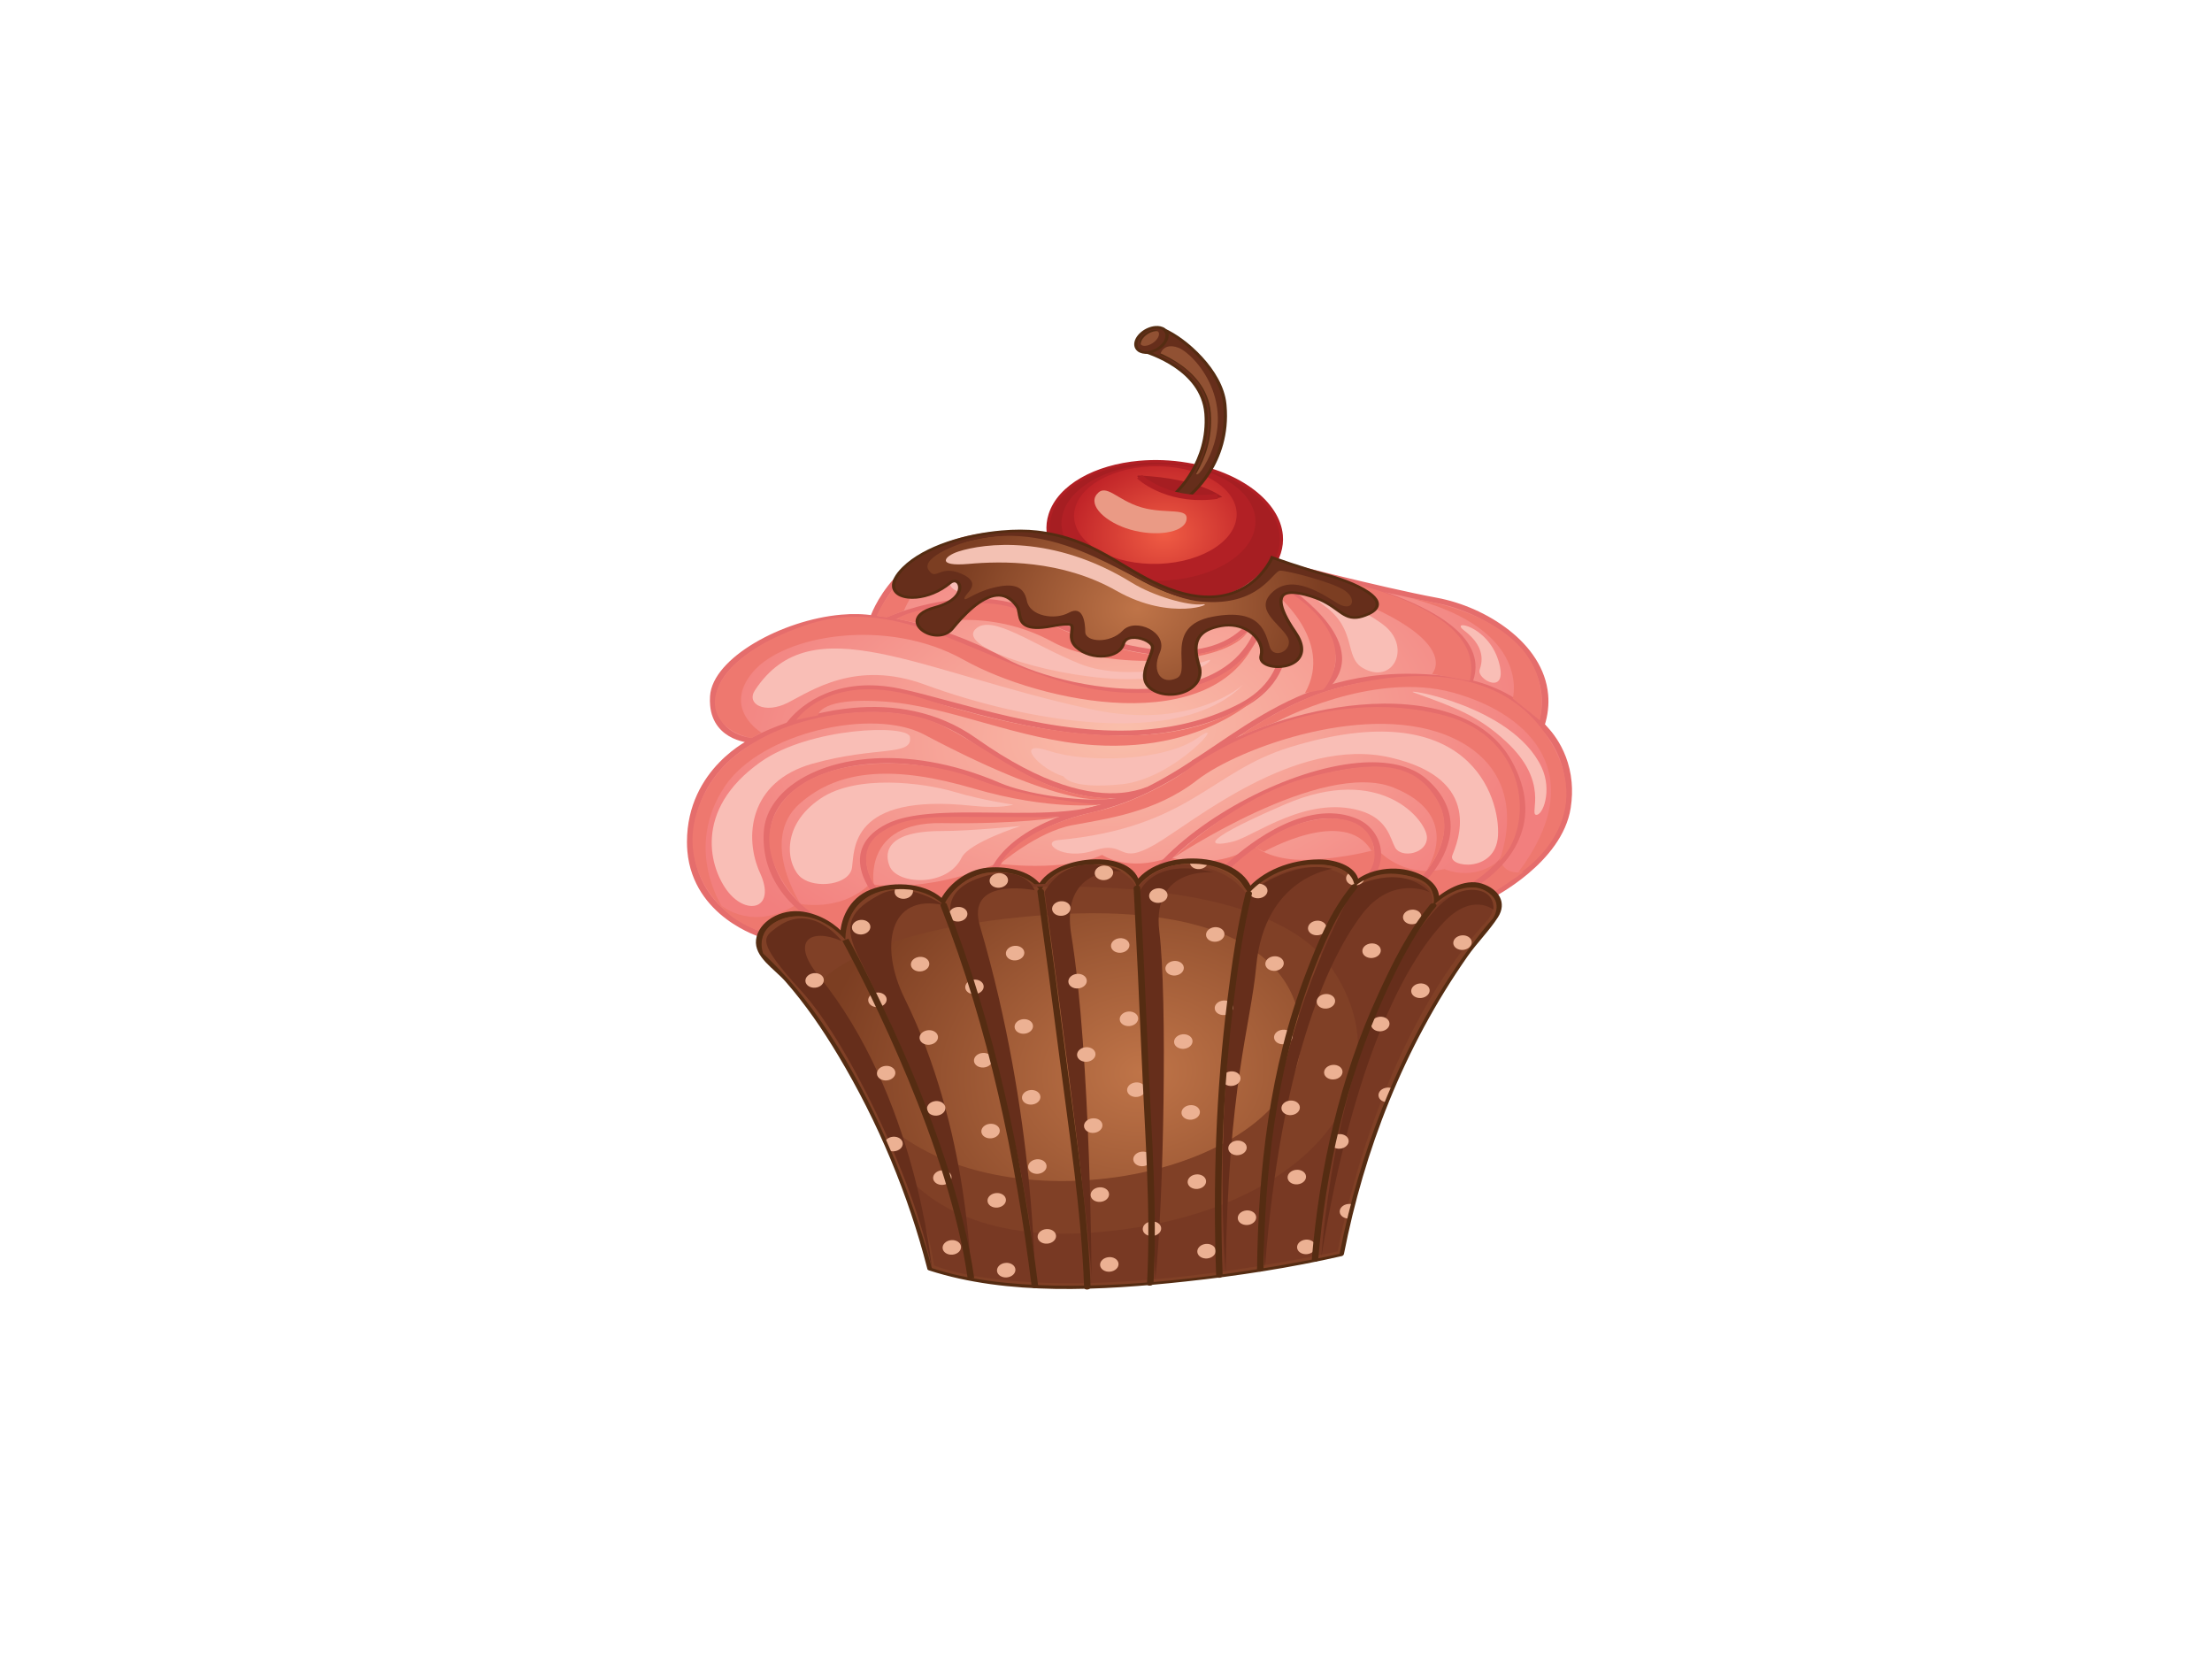 <?xml version="1.0" encoding="utf-8"?>
<!-- Generator: Adobe Illustrator 17.0.0, SVG Export Plug-In . SVG Version: 6.00 Build 0)  -->
<!DOCTYPE svg PUBLIC "-//W3C//DTD SVG 1.1//EN" "http://www.w3.org/Graphics/SVG/1.1/DTD/svg11.dtd">
<svg version="1.1" id="Layer_1" xmlns="http://www.w3.org/2000/svg" xmlns:xlink="http://www.w3.org/1999/xlink" x="0px" y="0px"
	 width="800px" height="600px" viewBox="0 0 800 600" enable-background="new 0 0 800 600" xml:space="preserve">
<g>
	
		<radialGradient id="SVGID_1_" cx="94.263" cy="722.626" r="3.291" gradientTransform="matrix(11.33 -1.008 -0.796 -8.95 -71.707 6755.614)" gradientUnits="userSpaceOnUse">
		<stop  offset="0" style="stop-color:#F05C44"/>
		<stop  offset="1" style="stop-color:#BD2026"/>
	</radialGradient>
	<path fill="url(#SVGID_1_)" d="M462.09,199.883c-4.342,13.662-26.157,21.659-48.719,17.861
		c-22.555-3.804-37.327-17.961-32.985-31.63c4.352-13.662,26.164-21.66,48.727-17.858
		C451.671,172.061,466.439,186.217,462.09,199.883z"/>
	<path fill="#B11F24" d="M462.09,199.883l-1.138-0.196c-1.533,4.829-5.352,8.918-10.725,12.005
		c-5.369,3.083-12.293,5.138-19.927,5.817c-5.299,0.47-10.942,0.278-16.642-0.683c-9.359-1.578-17.346-4.978-23.078-9.366
		c-5.747-4.384-9.228-9.736-9.715-15.219c-0.174-1.97,0.036-3.954,0.661-5.932c1.54-4.825,5.356-8.918,10.725-12.005
		c5.373-3.084,12.299-5.135,19.934-5.814c5.302-0.473,10.941-0.28,16.638,0.68c9.363,1.579,17.346,4.978,23.082,9.366
		c5.739,4.385,9.224,9.737,9.708,15.22c0.174,1.97-0.036,3.954-0.661,5.931L462.09,199.883l1.142,0.192
		c0.697-2.18,0.921-4.37,0.732-6.529c-0.54-6.02-4.331-11.753-10.39-16.382c-6.063-4.63-14.408-8.175-24.17-9.822
		c-5.938-0.999-11.823-1.202-17.385-0.704c-8.004,0.712-15.319,2.863-21.09,6.17c-5.764,3.311-9.992,7.798-11.685,13.114
		c-0.69,2.18-0.921,4.37-0.729,6.525c0.541,6.023,4.332,11.756,10.394,16.386c6.063,4.63,14.409,8.178,24.169,9.821
		c5.939,0.999,11.828,1.202,17.389,0.708c8.001-0.715,15.316-2.863,21.083-6.173c5.771-3.307,9.992-7.794,11.682-13.114
		L462.09,199.883z"/>
	<path fill="#B22025" d="M429.112,168.256c-22.563-3.801-44.375,4.196-48.727,17.858c-4.342,13.669,10.429,27.825,32.985,31.63
		c22.562,3.798,44.378-4.199,48.719-17.861C466.439,186.217,451.671,172.061,429.112,168.256z M447.215,186.978
		c-0.885,9.751-14.746,17.343-30.965,16.958c-16.219-0.384-28.65-8.598-27.772-18.345c0.886-9.751,14.75-17.343,30.962-16.962
		C435.655,169.017,448.097,177.231,447.215,186.978z"/>
	<path fill="#A61E22" d="M429.112,168.256c-22.563-3.801-44.375,4.196-48.727,17.858c-4.342,13.669,10.429,27.825,32.985,31.63
		c22.562,3.798,44.378-4.199,48.719-17.861C466.439,186.217,451.671,172.061,429.112,168.256z M454,189.78
		c-1.053,11.628-17.581,20.681-36.922,20.222c-19.34-0.459-34.175-10.252-33.127-21.876c1.06-11.631,17.591-20.685,36.932-20.222
		C440.221,168.359,455.056,178.156,454,189.78z"/>
	<path fill="#EA9A85" d="M429.063,188.215c-1.078,4.605-11.322,5.917-20.28,3.318c-8.954-2.599-15.322-8.712-12.144-12.727
		c3.389-4.288,7.254,2.105,16.215,4.705C421.805,186.111,430.207,183.287,429.063,188.215z"/>
	<path fill="#A61E22" d="M411.922,171.976c-4.267-0.196,16.236,11.802,30.08,7.762C442.002,179.738,433.909,172.982,411.922,171.976
		z"/>
	<path fill="#915133" d="M413.406,126.499c0,0,22.107,5.747,23.359,23.167c1.251,17.417-10.775,28.536-10.775,28.536l3.623,0.846
		c0,0,14.95-11.614,12.755-32.921c-1.213-11.82-14.202-23.277-21.891-26.566L413.406,126.499z"/>
	<path fill="#552C12" d="M413.406,126.499l-0.413,0.889l0.217,0.061c1.116,0.32,6.422,1.952,11.56,5.444
		c5.145,3.492,10.102,8.783,10.788,16.52l0.032,0.345c0.612,8.527-2.023,15.5-4.811,20.35c-1.39,2.425-2.827,4.31-3.901,5.586
		c-0.537,0.644-0.985,1.127-1.298,1.447l-0.359,0.359l-0.11,0.111l-1.184,1.092l5.981,1.398l0.512-0.398
		c0.074-0.057,3.826-2.987,7.35-8.584c3.513-5.59,6.773-13.857,5.828-24.511c-0.015-0.196-0.036-0.395-0.058-0.594
		c-0.64-6.152-4.288-12.093-8.73-16.937c-4.452-4.847-9.672-8.591-13.74-10.341l-0.861-0.37l-8.783,8.616l1.564,0.406
		L413.406,126.499l0.903,0.569l7.073-6.938l-0.904-0.569l-0.594,0.825c3.624,1.539,8.74,5.166,13.004,9.828
		c4.281,4.662,7.735,10.358,8.307,16.027c0.017,0.192,0.039,0.384,0.053,0.576c0.918,10.284-2.226,18.182-5.579,23.526
		c-1.679,2.671-3.407,4.698-4.712,6.053c-0.658,0.672-1.202,1.18-1.579,1.515l-0.434,0.374l-0.106,0.089l-0.028,0.025l0.803,0.65
		l0.377-0.896l-3.627-0.846l-0.374,0.896l0.878,0.591c0.096-0.096,12.339-11.422,11.069-29.219l-0.025-0.366
		c-0.789-8.89-6.867-14.821-12.656-18.469c-5.811-3.659-11.365-5.099-11.447-5.125L413.406,126.499l0.903,0.569L413.406,126.499z"/>
	<path fill="#662E1B" d="M420.478,119.561l-7.072,6.937c0,0,22.107,5.747,23.359,23.167c1.251,17.417-10.775,28.536-10.775,28.536
		l3.623,0.846c0,0,14.95-11.614,12.755-32.921C441.156,134.308,428.166,122.851,420.478,119.561z M432.771,170.201
		c0.683-1.234,16.485-29.749-13.196-41.91c0,0,0.971-4.605,6.582-2.535c5.605,2.073,22.644,20.229,9.338,42.874
		C432.835,173.153,432.089,171.428,432.771,170.201z"/>
	<path fill="#915133" d="M420.549,119.451c1.628,1.202,1.113,3.734-1.159,5.657c-2.269,1.917-5.434,2.507-7.062,1.298
		c-1.632-1.202-1.109-3.734,1.159-5.661C415.756,118.825,418.921,118.245,420.549,119.451z"/>
	<path fill="#552C12" d="M420.549,119.451l-0.821,0.693c0.338,0.252,0.54,0.601,0.583,1.084c0.096,0.893-0.487,2.183-1.764,3.257
		c-1.131,0.963-2.518,1.507-3.606,1.6c-0.8,0.064-1.387-0.079-1.792-0.377c-0.338-0.248-0.54-0.597-0.587-1.084
		c-0.089-0.889,0.487-2.18,1.767-3.254c1.135-0.96,2.521-1.507,3.609-1.6c0.804-0.064,1.39,0.078,1.789,0.374L420.549,119.451
		l0.822-0.697c-0.964-0.719-2.297-0.957-3.595-0.836c-1.799,0.16-3.635,0.95-5.135,2.208c-1.664,1.419-2.553,3.137-2.425,4.705
		c0.071,0.854,0.484,1.679,1.294,2.272c0.967,0.719,2.301,0.957,3.595,0.836c1.792-0.167,3.63-0.95,5.128-2.208
		c1.668-1.419,2.56-3.137,2.429-4.708c-0.071-0.846-0.484-1.675-1.291-2.268L420.549,119.451z"/>
	<path fill="#662E1B" d="M420.549,119.451c-1.628-1.206-4.793-0.626-7.062,1.294c-2.268,1.927-2.791,4.459-1.159,5.661
		c1.628,1.209,4.793,0.619,7.062-1.298C421.662,123.185,422.178,120.653,420.549,119.451z M417.527,123.59
		c-1.639,1.39-3.798,1.906-4.818,1.148c-1.025-0.754-0.519-2.493,1.116-3.883c1.643-1.386,3.801-1.902,4.825-1.148
		C419.667,120.464,419.17,122.203,417.527,123.59z"/>
	<path fill="#B11F24" d="M411.236,173.036c0.06,0.05,2.443,2.329,6.984,4.423c4.537,2.094,11.269,4,19.899,3.228
		c0.772-0.067,1.55-0.156,2.344-0.267l-0.313-1.842c-0.746,0.106-1.475,0.192-2.197,0.256c-8.047,0.714-14.256-1.053-18.484-3.002
		c-2.119-0.971-3.726-1.991-4.804-2.763c-0.537-0.384-0.939-0.707-1.205-0.928l-0.295-0.256l-0.068-0.064l-0.015-0.015
		L411.236,173.036z"/>
	
		<radialGradient id="SVGID_2_" cx="99.885" cy="719.697" r="3.293" gradientTransform="matrix(48.006 -4.27 -2.498 -28.091 -2590.671 20908.051)" gradientUnits="userSpaceOnUse">
		<stop  offset="0" style="stop-color:#FABFAB"/>
		<stop  offset="1" style="stop-color:#F27F7E"/>
	</radialGradient>
	<path fill="url(#SVGID_2_)" d="M275.703,338.115c0,0-26.115-7.687-26.076-33.674c0.039-26.182,22.779-36.619,22.779-36.619
		s-15.408-0.263-14.441-16.012c0.967-15.743,35.623-31.915,57.841-28.28c0,0,11.944-37.444,63.676-29.273
		c24.61,3.89,54.096,42.639,81.291,9.131c0,0,38.166,9.928,58.627,13.719c20.454,3.791,45.669,21.179,38.049,45.232
		c0,0,12.46,10.344,9.455,29.773c-3.008,19.433-27.935,31.936-27.935,31.936s-44.314,10.718-127.114,14.579
		C329.049,342.485,275.703,338.115,275.703,338.115z"/>
	<path fill="#E56D6C" d="M275.703,338.115l0.448-0.878l-0.05-0.014c-0.608-0.189-6.444-2.077-12.329-6.664
		c-5.889-4.59-11.841-11.834-12.827-22.889c-0.095-1.056-0.142-2.145-0.142-3.268c0.021-12.872,5.601-21.794,11.152-27.54
		c2.777-2.869,5.551-4.939,7.62-6.287c1.034-0.672,1.895-1.166,2.486-1.486c0.299-0.163,0.533-0.281,0.686-0.359l0.17-0.082
		l0.047-0.022l3.627-1.668l-4.11-0.067l-0.011-0.004c-0.277-0.004-3.413-0.153-6.514-1.714c-3.094-1.568-6.24-4.455-6.785-10.326
		c-0.085-0.932-0.099-1.941-0.032-3.03c0.189-3.075,1.767-6.229,4.413-9.274c3.965-4.566,10.316-8.844,17.616-12.125
		c7.289-3.282,15.521-5.58,23.202-6.259c3.933-0.349,7.717-0.278,11.158,0.284l1.131,0.185l0.291-0.907c0,0,0.028-0.089,0.096-0.277
		c0.508-1.422,3.14-8.061,9.569-14.639c6.44-6.582,16.571-13.097,32.337-14.505c5.917-0.526,12.627-0.331,20.255,0.878
		c4.274,0.669,8.843,2.489,13.576,4.857c7.105,3.545,14.561,8.285,22.21,11.997c7.652,3.699,15.547,6.423,23.651,5.711
		c7.923-0.693,15.731-4.758,23.113-13.875l-0.985-0.481l-0.405,0.889c0.014,0.004,38.158,9.932,58.719,13.736
		c8.36,1.547,17.64,5.466,24.966,11.223c7.339,5.757,12.723,13.323,13.509,22.185c0.302,3.386-0.064,6.966-1.255,10.725l-0.16,0.494
		l0.43,0.355l0.079,0.064c0.843,0.743,8.296,7.624,9.398,20.031c0.242,2.72,0.181,5.7-0.323,8.947
		c-1.448,9.419-8.257,17.239-14.761,22.705c-3.25,2.731-6.415,4.871-8.758,6.322c-1.174,0.725-2.141,1.28-2.81,1.647
		c-0.338,0.189-0.597,0.331-0.771,0.419l-0.26,0.135l0.598,0.782l-0.296-0.893c-0.004,0-0.427,0.103-1.287,0.292
		c-6.017,1.351-33.173,7.033-79.5,11.151c-13.694,1.22-29.059,2.3-46.057,3.097c-41.355,1.924-75.36,1.796-99.014,1.188
		c-11.831-0.302-21.073-0.729-27.352-1.077c-3.143-0.175-5.543-0.328-7.158-0.441c-1.611-0.114-2.432-0.178-2.432-0.178
		L275.703,338.115l0.448-0.878L275.703,338.115l-0.171,0.929c0.047,0.004,53.457,4.378,136.341,0.516
		c17.033-0.797,32.444-1.881,46.177-3.101c53.108-4.726,81.157-11.503,81.218-11.517l0.159-0.039l0.139-0.071
		c0.06-0.028,6.365-3.193,13.082-8.837c6.71-5.643,13.865-13.789,15.422-23.803c0.519-3.371,0.587-6.472,0.334-9.309
		c-1.237-13.822-9.988-21.116-10.084-21.201l-0.871,0.658l1.141,0.188c1.252-3.947,1.639-7.734,1.319-11.311
		c-0.832-9.394-6.528-17.342-14.163-23.33c-7.642-5.991-17.217-10.053-26.036-11.688c-10.174-1.885-24.82-5.309-36.9-8.263
		c-6.048-1.476-11.457-2.834-15.347-3.826c-3.898-0.985-6.272-1.604-6.276-1.607l-0.878-0.224l-0.512,0.633
		c-7.194,8.833-14.288,12.35-21.315,12.983c-4.822,0.43-9.74-0.516-14.718-2.286c-7.467-2.649-14.992-7.13-22.352-11.244
		c-7.371-4.114-14.558-7.883-21.652-9.018c-7.83-1.237-14.792-1.447-20.966-0.899c-17.612,1.558-28.724,9.324-35.31,16.631
		c-6.6,7.311-8.786,14.191-8.815,14.259l1.138,0.196l0.288-0.918c-3.726-0.608-7.748-0.676-11.887-0.31
		c-10.764,0.96-22.295,4.865-31.327,10.227c-4.52,2.685-8.41,5.739-11.248,9c-2.834,3.261-4.622,6.749-4.843,10.277
		c-0.071,1.159-0.053,2.24,0.036,3.253c0.561,6.579,4.431,10.135,8.164,11.877c3.726,1.753,7.232,1.813,7.347,1.821l0.071-0.935
		l-0.558-0.804c-0.096,0.047-5.91,2.728-11.742,8.748c-5.825,6.017-11.643,15.408-11.656,28.711
		c-0.004,1.17,0.046,2.304,0.146,3.403c1.056,11.905,7.709,19.717,14.089,24.496c6.382,4.79,12.477,6.586,12.567,6.618l0.135,0.036
		l0.146,0.015L275.703,338.115z"/>
	<path fill="#EE786F" d="M261.063,327.65c0,0,11.496,9.573,27.534-0.888c0,0,15.105,3.485,26.001-7.066
		c0,0,18.988,3.919,45.803-7.347c0,0,24.546,3.197,38.184-3.161c0,0,9.445,6.404,24.337,0.875c0,0,17.918,5.185,30.389-4.338
		c0,0,5.839,5.793,19.992,5.23c14.152-0.558,24.809-3.844,24.809-3.844s8.641,10.689,24.312,7.19c0,0,10.497,4.907,20.109-3.428
		c0,0,1.127,5.981,8.673,4.374c0,0-10.557,7.717-14.561,9.242c-4.008,1.526-246.635,21.467-246.635,21.467l-12.862-8.204
		C277.146,337.753,264.451,333.585,261.063,327.65z"/>
	<path fill="#E56D6C" d="M271.652,269.159c1.924-1.131,6.689-3.57,13.221-5.903c6.532-2.34,14.846-4.587,23.91-5.391
		c13.616-1.202,28.874,0.789,42.703,10.572c24.774,17.548,42.319,21.214,54.207,20.158c3.936-0.352,7.222-1.216,9.899-2.247
		l-0.953-1.674c-2.453,0.945-5.466,1.742-9.114,2.069c-10.956,0.978-27.893-2.346-52.436-19.721
		c-14.327-10.159-30.389-12.275-44.47-11.013c-9.395,0.836-17.936,3.15-24.643,5.551c-6.71,2.404-11.575,4.886-13.669,6.117
		L271.652,269.159z"/>
	<path fill="#E56D6C" d="M297.528,332.621l-0.039-0.017c-0.449-0.224-4.783-2.461-9.185-6.867
		c-4.405-4.412-8.865-10.977-9.665-19.916c-0.142-1.593-0.164-3.265-0.053-5.014c0.401-6.198,4.036-11.817,10.169-16.162
		c6.138-4.341,14.804-7.392,25.219-8.32c13.264-1.181,29.354,1.088,46.565,8.505c4.718,2.027,11.812,3.769,19.298,4.9
		c7.474,1.131,15.308,1.632,21.489,1.084c3.541-0.323,6.557-0.96,8.733-2.169l-1.298-1.512c-1.586,0.896-4.278,1.537-7.599,1.824
		c-5.807,0.523-13.487,0.043-20.792-1.06c-7.311-1.099-14.273-2.834-18.643-4.715c-17.556-7.567-34.108-9.943-47.92-8.712
		c-10.839,0.963-19.995,4.15-26.577,8.805c-6.575,4.647-10.561,10.785-10.995,17.516c-0.121,1.821-0.092,3.567,0.057,5.238
		c0.861,9.672,5.839,16.727,10.586,21.342c4.758,4.616,9.284,6.817,9.359,6.856L297.528,332.621z"/>
	<path fill="#E56D6C" d="M317.944,322.448l-0.036-0.047c-0.419-0.495-4.04-5.06-4.481-10.259c-0.195-2.148,0.139-4.388,1.394-6.532
		c1.256-2.145,3.435-4.225,7.098-6.063c3.595-1.81,8.58-2.826,14.387-3.335c14.27-1.283,33.266,0.438,48.841-0.939
		c6.969-0.622,13.292-1.863,18.263-4.378l-1.209-1.561c-4.455,2.265-10.44,3.481-17.222,4.082
		c-15.18,1.363-34.151-0.359-48.84,0.936c-5.988,0.537-11.305,1.568-15.422,3.627c-4.008,2.009-6.564,4.402-8.022,6.905
		c-1.465,2.504-1.835,5.085-1.622,7.468c0.569,6.152,4.865,11.116,4.907,11.184L317.944,322.448z"/>
	<path fill="#E56D6C" d="M360.344,315.678l0.007-0.025c0.114-0.349,1.447-4.125,6.511-8.684c5.064-4.559,13.862-9.928,29.056-13.452
		c19.974-4.64,34.613-15.649,49.968-25.869c15.373-10.234,31.392-19.689,54.154-21.717c7.648-0.679,16.073-0.522,25.51,0.744
		c11.247,1.507,19.287,5.921,24.539,9.97c2.621,2.027,4.541,3.954,5.796,5.373c0.629,0.712,1.092,1.291,1.397,1.692
		c0.153,0.203,0.263,0.356,0.334,0.459l0.103,0.146l2.094-0.921c-0.039-0.053-2.571-3.883-8.051-8.115
		c-5.473-4.225-13.915-8.865-25.727-10.447c-9.633-1.291-18.281-1.458-26.161-0.754c-23.504,2.088-40.043,11.891-55.462,22.164
		c-15.43,10.287-29.821,21.03-49.068,25.482c-16.094,3.73-25.443,9.566-30.727,14.508c-5.294,4.946-6.528,8.975-6.56,9.082
		L360.344,315.678z"/>
	<path fill="#E56D6C" d="M531.903,321.769c0.079-0.039,5.409-2.738,10.54-8.054c5.124-5.312,10.042-13.299,9.107-23.746
		c-0.402-4.505-1.881-9.455-4.868-14.832c-4.601-8.31-12.385-13.947-22-17.182c-9.619-3.243-21.051-4.121-33.098-3.047
		c-20.261,1.806-42.305,9.11-60.557,20.219l1.383,1.465c17.897-10.899,39.592-18.078,59.338-19.832
		c11.742-1.045,22.783-0.174,31.939,2.916c9.156,3.094,16.443,8.374,20.838,16.276c2.891,5.209,4.3,9.946,4.68,14.227
		c0.875,9.911-3.744,17.385-8.609,22.438c-2.432,2.528-4.925,4.437-6.803,5.707c-0.935,0.636-1.721,1.113-2.265,1.426
		c-0.27,0.159-0.484,0.274-0.626,0.352l-0.156,0.085l-0.047,0.025L531.903,321.769z"/>
	<path fill="#E56D6C" d="M515.105,319.119c0.043-0.046,2.653-2.514,5.145-6.493c2.489-3.975,4.865-9.472,4.328-15.557
		c-0.434-4.929-2.823-10.216-8.538-15.251c-2.933-2.593-6.678-4.306-10.92-5.242c-4.246-0.935-9.007-1.109-14.063-0.658
		c-12.414,1.106-26.677,5.953-39.908,12.858c-13.218,6.91-25.396,15.892-33.519,25.375l1.931,0.999
		c7.876-9.206,19.842-18.053,32.828-24.828c12.975-6.788,26.982-11.503,38.83-12.552c4.829-0.43,9.288-0.253,13.178,0.608
		c3.897,0.861,7.222,2.393,9.861,4.722c5.401,4.765,7.56,9.622,7.972,14.178c0.498,5.611-1.714,10.796-4.082,14.576
		c-1.18,1.888-2.397,3.424-3.314,4.484c-0.455,0.527-0.839,0.935-1.103,1.209l-0.306,0.31l-0.099,0.1L515.105,319.119z"/>
	<path fill="#E56D6C" d="M442.962,315.916l0.192-0.196c0.978-0.988,5.626-5.561,12.115-10.042
		c6.482-4.491,14.821-8.847,22.989-9.562c3.911-0.341,7.788,0.111,11.55,1.754c4.185,1.81,6.916,5.878,7.289,10.166
		c0.285,3.154-0.703,6.376-3.129,8.864l1.842,1.099c2.863-2.944,3.951-6.639,3.638-10.173c-0.434-4.79-3.41-9.392-8.435-11.6
		c-4.189-1.835-8.602-2.351-12.922-1.963c-9.63,0.875-18.793,6.052-25.634,10.948c-6.831,4.907-11.316,9.587-11.347,9.615
		L442.962,315.916z"/>
	<path fill="#E56D6C" d="M286.27,262.641l0.011-0.022c0.185-0.28,2.159-3.129,6.116-6.059c3.969-2.933,9.882-5.945,18.083-6.678
		c4.157-0.37,8.918-0.157,14.341,0.982c10.419,2.191,24.418,6.65,40.103,10.18c15.692,3.535,33.098,6.149,50.48,4.606
		c11.659-1.035,23.302-3.954,34.322-9.733c9.782-5.103,16.759-14.138,15.653-26.317c-0.562-6.298-3.247-13.424-8.708-21.318
		l-2.077,0.946c5.341,7.72,7.909,14.601,8.438,20.582c1.006,11.549-5.444,19.774-14.544,24.564
		c-10.667,5.587-21.908,8.41-33.251,9.424c-16.898,1.504-34.033-1.046-49.584-4.549c-15.553-3.502-29.493-7.951-40.143-10.184
		c-5.672-1.195-10.732-1.437-15.198-1.038c-9.096,0.808-15.657,4.264-19.885,7.496c-4.238,3.24-6.197,6.255-6.244,6.319
		L286.27,262.641L286.27,262.641z"/>
	<path fill="#E56D6C" d="M315.664,224.457l0.22,0.017c2.304,0.192,22.367,2.183,46.267,15.127
		c12.872,6.952,36.26,12.95,57.001,11.126c10.75-0.956,20.841-4.061,28.199-10.365c7.35-6.304,11.838-15.732,11.663-29.049
		l-2.35,0.096c0.157,13.001-4.182,21.851-11.013,27.718c-6.838,5.864-16.293,8.819-26.666,9.743
		c-19.963,1.8-43.119-4.121-55.459-10.828c-25.905-14.031-47.435-15.436-47.571-15.447L315.664,224.457z"/>
	<path fill="#E56D6C" d="M321.446,224.973c0.004,0,0.164-0.071,0.491-0.213c2.315-0.985,12.567-5.056,24.777-6.138
		c8.577-0.764,18.079-0.064,26.595,4.118c7.066,3.466,16.432,7.449,26.456,10.365c10.028,2.909,20.706,4.772,30.464,3.904
		c6.305-0.554,12.243-2.276,17.228-5.621c4.989-3.339,8.979-8.275,11.532-15.124l-2.258-0.459
		c-2.451,6.572-6.195,11.12-10.75,14.178c-4.555,3.051-9.97,4.644-15.916,5.174c-9.185,0.821-19.583-0.945-29.411-3.808
		c-9.828-2.852-19.081-6.788-26.044-10.209c-9.075-4.452-19.145-5.17-28.06-4.374c-14.526,1.298-26.122,6.564-26.208,6.593
		L321.446,224.973z"/>
	<path fill="#E56D6C" d="M456.414,208.459l0.277,0.157c1.373,0.793,7.698,4.541,13.797,9.811
		c6.113,5.259,11.92,12.054,12.492,18.726c0.338,3.943-1.035,7.844-5.267,11.653l1.735,1.202c4.651-4.15,6.283-8.684,5.878-13.064
		c-0.733-7.909-7.67-15.337-14.327-20.87c-6.674-5.526-13.142-9.135-13.178-9.156L456.414,208.459z"/>
	<path fill="#E56D6C" d="M459.377,205.888c0,0,0.267,0.039,0.775,0.121c3.84,0.601,21.268,3.524,37.91,9.16
		c8.317,2.813,16.435,6.312,22.541,10.487c6.112,4.185,10.159,9,10.643,14.469c0.168,1.874-0.082,3.836-0.814,5.91l2.258,0.438
		c0.811-2.273,1.092-4.463,0.904-6.554c-0.587-6.554-5.661-12.033-12.709-16.56c-10.6-6.795-25.813-11.585-38.404-14.718
		c-12.588-3.132-22.552-4.584-22.584-4.59L459.377,205.888L459.377,205.888z"/>
	<path fill="#EE786F" d="M261.536,328.543c0,0-20.909-17.769-5.306-44.09c15.614-26.321,62.115-32.309,83.199-22.673
		c19.123,8.74,36.078,26.399,62.161,26.883c0,0-12.478,6.095-67.339-22.992c-18.505-9.811-59.05-0.825-72.107,18.722
		C246.881,307.247,261.536,328.543,261.536,328.543z"/>
	<path fill="#EE786F" d="M289.375,326.69c0,0-20.226-18.922-6.234-36.839c13.993-17.919,51.281-15.625,69.689-8.225
		c18.409,7.4,45.025,9.394,45.025,9.394s-18.153,2.237-45.896-5.892c-27.747-8.129-48.194-7.397-62.823,5.589
		C274.511,303.708,289.375,326.69,289.375,326.69z"/>
	<path fill="#EE786F" d="M315.998,319.959c0,0-7.333-11.503,1.916-18.399c9.25-6.902,21.35-6.109,37.135-6.109
		c15.778,0,28.02,0.157,28.02,0.157s-14.174,2.507-42.617,2.081C312.012,297.254,315.998,319.959,315.998,319.959z"/>
	<path fill="#EE786F" d="M361.873,312.299c0,0,5.355-12.414,35.389-19.042c10.643-2.351,25.385-9.58,33.138-15.568
		c7.752-5.988,48.247-30.471,92.009-18.939c30.503,8.044,32.803,40.559,19.689,52.787c0,0,13.264-30.474-16.386-44.509
		c-29.656-14.035-77.625,3.322-92.745,15.105c-15.13,11.785-32.889,13.989-45.299,16.336
		C375.251,300.824,361.873,312.299,361.873,312.299z"/>
	<path fill="#EE786F" d="M424.23,310.337c0,0,22.858-22.445,49.267-29.311c26.417-6.87,38.653-4.53,46.305,8.342
		c7.66,12.876-4.199,25.929-4.199,25.929s14.398-19.98-11.582-30.445C478.038,274.387,424.23,310.337,424.23,310.337z"/>
	<path fill="#EE786F" d="M457.164,308.029c0,0,29.29-16.627,38.828-0.334l0.978-0.089c0,0-0.16-12.884-18.182-11.471
		c-14.497,1.134-24.714,10.454-24.714,10.454L457.164,308.029z"/>
	<path fill="#EE786F" d="M461.659,261.041c0,0,34.639-18.662,63.968-10.522c29.319,8.147,49.097,30.851,23.526,64.91l1.17-0.103
		c0,0,30.215-19.514,8.126-50.586c-22.093-31.065-68.068-17.94-78.64-14.818c-10.579,3.122-26.143,12.144-31.31,16.186
		L461.659,261.041z"/>
	<path fill="#EE786F" d="M275.407,264.984c0,0-14.369-8.537-3.129-21.925c11.233-13.388,48.524-19.977,76.236-4.442
		c27.719,15.529,91.053,29.063,106.354-8.527c0,0-7.414,23.096-49.68,20.312c-42.262-2.784-74.628-37.302-113.135-24.525
		c-38.514,12.773-41.754,36.199-20.315,41.071L275.407,264.984z"/>
	<path fill="#EE786F" d="M288.017,260.358c0,0,12.271-18.388,45.466-7.787c33.195,10.603,94.012,25.766,124.817-3.852
		c0,0-19.689,23.544-62.655,20.767c-27.381-1.774-51.241-13.907-75.371-15.735c-24.131-1.828-24.412,4.975-24.412,4.975
		L288.017,260.358z"/>
	<path fill="#EE786F" d="M460.436,213.939c0,0,22.445,17.324,11.542,36.676l6.604-1.209c0,0,18.786-19.433-20.546-40.239
		L460.436,213.939z"/>
	<path fill="#EE786F" d="M517.917,243.727c0,0,15.539-16.03-58.117-36.9l1.877-1.103c0,0,77.672,8.36,69.881,40.531L517.917,243.727
		z"/>
	<path fill="#EE786F" d="M547.115,252.656c0,0,6.888-24.607-35.95-36.068c0,0,52.602,5.921,45.729,43.93L547.115,252.656z"/>
	<path fill="#EE786F" d="M334.361,225.851c0,0,22.879-6.557,46.273,6.287c19.23,10.557,63.209,8.751,70.944-4.089
		c0,0-12.311,14.65-45.1,6.93c-32.79-7.719-33.536-17.819-54.893-16.737c-21.357,1.084-27.317,5.586-27.317,5.586L334.361,225.851z"
		/>
	<path fill="#EE786F" d="M326.957,220.784c0,0,8.606-22.971,35.695-22.807c27.089,0.159,61.948,27.793,80.264,19.155
		c0,0-15.44,4.41-39.026-11.254c-23.583-15.663-51.554-14.114-66.329-5.554c-14.771,8.563-20.493,22.392-20.493,22.392l3.606,0.615
		L326.957,220.784z"/>
	<path fill="#F9BEB6" d="M263.374,322.615c-6.508-8.121-13.125-29.518,11.788-47.091c17.819-12.57,53.236-13.615,53.937-9.004
		c1.095,7.137-12.144,3.182-35.236,9.676c-23.092,6.497-24.838,26.751-18.971,39.552C280.77,328.55,270.365,331.342,263.374,322.615
		z"/>
	<path fill="#F9BEB6" d="M289.841,317.459c5.12,4.011,17.399,2.657,18.309-3.734c0.91-6.39-0.789-27.015,43.287-22.317
		c10.753,1.152,15.052-0.402,15.052-0.402s-10.48-1.405-21.417-4.64c-10.942-3.233-35.197-6.451-48.311,2.432
		C281.666,299.011,284.749,313.47,289.841,317.459z"/>
	<path fill="#F9BEB6" d="M321.716,313.221c-1.266-3.204-3.371-12.706,18.992-12.674c10.355,0.011,28.537-1.842,28.537-1.842
		s-18.733,5.91-21.46,11.496C342.525,320.951,324.39,319.995,321.716,313.221z"/>
	<path fill="#F9BEB6" d="M382.722,303.823c-6.444,0.604,1.266,7.599,13.054,3.744c11.788-3.851,8.21,5.817,21.997-2.191
		c13.786-8.001,50.65-39.329,85.086-31.406c34.432,7.923,24.063,31.051,22.381,35.406c-1.685,4.356,15.674,6.554,16.531-7.079
		c0.857-13.634-10.184-51.963-75.054-32.125C437.621,279.073,430.257,299.36,382.722,303.823z"/>
	<path fill="#F9BEB6" d="M504.572,306.535c2.265,4.029,11.734,2.233,11.489-3.823c-0.238-6.055-16.666-26.773-51.347-11.795
		c-34.763,15.013-25.852,15.39-18.342,13.32c7.507-2.073,26.335-16.599,45.47-11.059
		C501.969,296.116,502.812,303.424,504.572,306.535z"/>
	<path fill="#F9BEB6" d="M273.057,249.612c-3.328,5.056,3.538,8.726,11.844,4.555c8.314-4.164,24.544-15.77,49.52-6.586
		c35.48,13.05,92.041,23.6,115.201,0.039c0,0-18.38,16.805-54.832,8.928C332.441,243.083,293.568,218.495,273.057,249.612z"/>
	<path fill="#F9BEB6" d="M384.72,280.816c-8.918-2.635-18.573-13.619-5.163-9.203c13.413,4.42,41.761,3.766,53.627-4.769
		c11.863-8.534-8.154,14.75-27.313,16.767C386.722,285.623,384.72,280.816,384.72,280.816z"/>
	<path fill="#F9BEB6" d="M492.877,241.59c-6.831-3.922-2.02-13.84-13.833-22.452c-11.812-8.609,12.578-0.494,21.958,7.397
		C510.383,234.425,503.683,247.799,492.877,241.59z"/>
	<path fill="#F9BEB6" d="M535.143,242.194c1.885-5.28-0.1-9.963-5.597-14.145c-5.501-4.185,8.502-2.006,12.425,11.045
		C545.888,252.144,533.884,245.736,535.143,242.194z"/>
	<path fill="#F9BEB6" d="M345.331,206.098c5.732-6.425,25.279-8.478,46.785,2.699c21.51,11.173,40.907,16.308,52.18,10.006
		c0,0-12.777,16.091-35.681,6.91c-22.911-9.182-34.926-15.593-48.428-12.208C346.682,216.887,339.584,212.531,345.331,206.098z"/>
	<path fill="#F9BEB6" d="M352.759,227.566c5.8-5.814,20.624,5.643,37.807,12.531c17.182,6.884,43.774-0.153,46.433-1.323
		c2.656-1.173-2.582,6.457-27.797,6.835C383.987,245.978,345.769,234.577,352.759,227.566z"/>
	
		<radialGradient id="SVGID_3_" cx="99.02" cy="716.639" r="3.292" gradientTransform="matrix(35.371 -3.146 -2.485 -27.94 -1309.063 20722.144)" gradientUnits="userSpaceOnUse">
		<stop  offset="0" style="stop-color:#BF7448"/>
		<stop  offset="1" style="stop-color:#7C3E22"/>
	</radialGradient>
	<path fill="url(#SVGID_3_)" d="M336.513,458.608c0,0-19.213-75.421-61.389-114.465c0,0-3.823-9.537,8.378-12.976
		c12.193-3.434,21.545,7.962,21.545,7.962s-0.694-14.519,13.903-17.698c14.604-3.179,21.887,5.107,21.887,5.107
		s4.954-11.254,17.993-11.944c13.033-0.69,17.285,6.926,17.285,6.926s3.304-9.697,18.786-9.665
		c15.483,0.036,16.23,8.435,16.23,8.435s5.166-8.982,20.052-8.84c17.488,0.171,20.617,10.863,20.617,10.863
		s8.033-10.12,23.473-10.554c15.436-0.43,15.006,8.076,15.006,8.076s7.254-7.116,19.444-3.965
		c12.187,3.148,9.153,10.825,9.153,10.825s9.292-9.288,17.936-5.825c8.641,3.464,3.908,10.469,3.908,10.469
		s-40.737,44.068-55.828,122.071C484.891,453.409,388.038,475.659,336.513,458.608z"/>
	<path fill="#552C12" d="M337.682,458.501c-5.487-21.464-13.972-42.586-24.209-62.748c-8.175-16.105-18.036-31.819-30.951-45.772
		c-2.123-2.286-6.102-4.722-6.646-7.617c-0.797-4.214,1.6-7.84,6.514-9.85c8.435-3.442,17.3,1.942,21.684,7.173
		c0.658,0.789,2.18,0.231,2.148-0.662c-0.196-5.248,2.155-11.034,7.453-14.533c7.553-4.982,20.784-3.335,26.189,2.606
		c0.466,0.509,1.717,0.513,2.027-0.181c2.027-4.452,6.245-8.392,11.678-10.405c7.254-2.684,18.043-0.423,21.435,5.356
		c0.491,0.839,1.931,0.718,2.265-0.203c3.777-10.415,31.313-13.181,32.686-1.276c0.107,0.91,1.711,1.145,2.234,0.277
		c7.257-12.125,34.549-10.688,38.496,1.995c0.277,0.878,1.679,0.629,2.166,0.032c4.139-5.089,11.585-8.585,18.935-9.722
		c6.45-1.003,17.484,0.224,17.317,6.969c-0.021,0.84,1.433,1.067,2.062,0.473c7.467-7.044,30.613-4.978,26.552,6.134
		c-0.345,0.931,1.315,1.44,2.041,0.732c2.979-2.909,7.03-5.444,11.681-6.184c6.763-1.077,11.919,5.786,8.328,9.722
		c-1.558,1.707-2.99,3.488-4.406,5.27c-8.936,11.241-16.311,23.241-22.829,35.41c-11.241,21.001-19.384,42.928-25.077,65.109
		c-0.416,1.618-2.98,15.938-3.115,15.97c-1.32,0.299-2.653,0.58-3.983,0.861c-6.988,1.468-14.025,2.748-21.083,3.933
		c-19.472,3.265-39.187,5.565-58.943,6.44c-21.268,0.942-43.677,0.277-63.303-6.055c-1.383-0.449-2.428,1.258-1.041,1.706
		c28.486,9.196,62.268,7.293,92.696,4.022c18.967-2.041,38.08-4.971,56.596-9.207c0.374-0.089,0.708-0.43,0.765-0.725
		c7.311-37.202,21.374-74.301,44.755-107.73c3.335-4.779,7.876-9.27,10.973-14.106c3.275-5.124,0.473-10.106-5.814-12.147
		c-6.436-2.088-14.06,2.724-17.979,6.546c0.68,0.242,1.362,0.484,2.045,0.729c1.891-5.178-2.685-9.306-8.072-11.322
		c-7.212-2.706-17.118-1.412-22.566,3.73c0.687,0.157,1.373,0.317,2.066,0.476c0.146-6.013-7.84-8.932-14.419-8.904
		c-10.238,0.05-20.529,4.032-26.293,11.115c0.722,0.007,1.443,0.022,2.166,0.028c-4.438-14.259-34.735-15.582-42.831-2.059
		c0.744,0.093,1.483,0.185,2.23,0.274c-1.629-14.148-32.864-11.179-37.345,1.191c0.755-0.064,1.512-0.135,2.262-0.202
		c-3.475-5.917-12.151-8.054-19.999-7.375c-8.019,0.693-14.803,6.571-17.442,12.364c0.679-0.06,1.351-0.117,2.027-0.181
		c-5.91-6.5-18.029-7.766-27.071-4.195c-7.827,3.094-11.102,11.087-10.867,17.452c0.715-0.224,1.43-0.444,2.145-0.665
		c-3.588-4.284-9.107-7.837-15.611-8.847c-8.125-1.262-16.204,3.709-16.973,10.152c-0.743,6.248,6.579,10.469,10.647,15.113
		c7.343,8.389,13.491,17.439,19.024,26.68c14.505,24.177,25.46,50.569,32.23,77.043
		C335.631,459.863,337.981,459.671,337.682,458.501z"/>
	<path fill="#804026" d="M536.103,321.733c-8.591-3.442-17.833,5.793-17.833,5.793s3.019-7.631-9.093-10.764
		c-12.114-3.126-19.326,3.94-19.326,3.94s0.434-8.452-14.913-8.022c-15.351,0.43-23.33,10.493-23.33,10.493
		s-5.686-10.718-20.489-10.803c-14.803-0.089-19.931,8.786-19.931,8.786s-0.744-8.349-16.13-8.384
		c-15.39-0.032-18.675,9.608-18.675,9.608s-4.225-7.567-17.182-6.884c-12.958,0.682-17.879,11.873-17.879,11.873
		s-7.243-8.239-21.755-5.074c-14.516,3.158-13.825,17.587-13.825,17.587s-9.288-11.33-21.411-7.912
		c-12.125,3.417-8.32,12.894-8.32,12.894c41.913,38.809,61.009,113.772,61.009,113.772c51.212,16.947,147.482-5.171,147.482-5.171
		c14.998-77.526,55.486-121.328,55.486-121.328S544.694,325.176,536.103,321.733z M470.524,376.178
		c-0.682,48.908-110.511,71.535-153.217,27.185c0,0-8.712-21.432-24.824-42.902c0,0,8.082-22.221,78.205-28.928
		C440.804,324.834,470.944,345.728,470.524,376.178z"/>
	<path fill="#783923" d="M346.8,322.441c0,0,107.193-12.336,134.705,27.519c28.977,41.981-9.409,90.754-87.923,95.935
		c-50.893,3.357-66.787-22.341-66.787-22.341s8.093,14.473,11.02,34.077c0,0,37.355,17.484,146.017-5.039
		c0,0,12.605-74.511,54.138-119.806c0,0,5.928-6.603-2.667-10.046c-8.591-3.445-17.786,6.255-17.786,6.255s3.634-9.05-7.183-10.892
		c-10.817-1.842-17.1,0.74-20.165,3.972c0,0-1.188-7.837-15.148-8.467c-12.236-0.551-23.412,9.566-23.412,9.566
		s1.483,3.371-0.213,0.949c-1.693-2.418-6.323-9.096-19.235-11.222c-12.911-2.123-20.972,8.257-20.972,8.257
		s-3.386-8.114-16.13-8.384c0,0-11.788,0.583-16.556,6.848l-4.715,0.185C373.785,319.806,359.099,311.066,346.8,322.441z"/>
	<path fill="#662E1B" d="M481.978,314.234c0,0-24.607,2.817-27.644,35.183c-2.059,21.951-10.156,43.044-11.067,110.678
		c0,0-5.668-63.69,8.339-136.92C451.607,323.174,466.662,310.614,481.978,314.234z"/>
	<path fill="#662E1B" d="M517.047,322.643c0,0-13.452-6.503-24.525,8.108c-13.096,17.275-29.457,55.75-35.012,127.455
		c0,0-7.66-63.907,32.341-137.504C489.851,320.702,506.219,311.77,517.047,322.643z"/>
	<path fill="#662E1B" d="M540.099,329.008c0,0-7.677-6.482-18.121,4.73c-14.003,15.038-32.434,49.715-44.093,120.784
		c0,0,5.234-85.388,40.942-125.179c0,0,6.387-8.046,14.323-7.502C541.088,322.377,540.099,329.008,540.099,329.008z"/>
	<path fill="#662E1B" d="M439.09,315.557c0,0-22.722-2.653-19.796,21.396c2.931,24.045,1.593,97.706-1.436,125.712
		c0,0-4.306-114.924-5.754-140.036C412.104,322.63,416.88,309.742,439.09,315.557z"/>
	<path fill="#662E1B" d="M405.515,315.112c0,0-18.15-8.979-27.74,7.457c0,0,17.865,129.919,17.011,142.461
		c0,0-0.174-82.846-7.364-127.117C383.934,316.41,399.961,314.675,405.515,315.112z"/>
	<path fill="#662E1B" d="M374.17,321.957c0,0-3.165-9.494-18.58-4.897c-11.913,3.556-14.049,10.604-10.177,18.672
		c3.876,8.068,29.191,93.069,28.856,129.254c0,0,0.53-60.749-19.849-130.054C349.328,317.623,371.961,321.527,374.17,321.957z"/>
	<path fill="#662E1B" d="M341.32,327.369c0,0-13.239-9.106-23.032-3.872c-9.786,5.235-13.712,9.946-8.356,21.311
		c5.344,11.368,36.263,70.631,41.224,117.555c0,0-0.348-53.417-24.006-101.323C318.011,342.532,321.396,322.907,341.32,327.369z"/>
	<path fill="#662E1B" d="M304.399,340.313c0,0-10.831-14.572-23.697-4.747c-4.616,3.528-7.475,4.715,9.139,22.872
		c16.599,18.152,40.26,66.844,47.176,100.199c0,0-5.658-62.428-40.968-105.736C285.866,340.402,292.916,335.416,304.399,340.313z"/>
	<g>
		<defs>
			<path id="SVGID_4_" d="M337.017,458.637c0,0-19.096-74.963-61.009-113.772c0,0-3.805-9.477,8.32-12.894
				c12.122-3.418,21.411,7.912,21.411,7.912s-0.69-14.43,13.825-17.587c14.512-3.165,21.755,5.074,21.755,5.074
				s4.922-11.19,17.879-11.873c12.958-0.683,17.182,6.884,17.182,6.884s3.285-9.64,18.675-9.608
				c15.387,0.035,16.13,8.384,16.13,8.384s5.128-8.875,19.931-8.786c14.803,0.085,20.489,10.803,20.489,10.803
				s7.979-10.064,23.33-10.493c15.347-0.43,14.913,8.022,14.913,8.022s7.212-7.065,19.326-3.94
				c12.112,3.133,9.093,10.764,9.093,10.764s9.242-9.234,17.833-5.793c8.591,3.442,3.883,10.405,3.883,10.405
				s-40.488,43.802-55.486,121.328C484.499,453.466,388.229,475.584,337.017,458.637z"/>
		</defs>
		<clipPath id="SVGID_5_">
			<use xlink:href="#SVGID_4_"  overflow="visible"/>
		</clipPath>
		<path clip-path="url(#SVGID_5_)" fill="#ECB193" d="M292.06,328.013c0.127,1.451-1.252,2.759-3.091,2.923
			c-1.838,0.164-3.432-0.882-3.563-2.333c-0.125-1.451,1.255-2.759,3.097-2.923C290.342,325.514,291.928,326.562,292.06,328.013z"/>
		<path clip-path="url(#SVGID_5_)" fill="#ECB193" d="M314.779,335.029c0.128,1.447-1.255,2.759-3.094,2.927
			c-1.839,0.159-3.435-0.886-3.56-2.333c-0.132-1.454,1.256-2.762,3.094-2.926C313.054,332.536,314.647,333.575,314.779,335.029z"/>
		<path clip-path="url(#SVGID_5_)" fill="#ECB193" d="M330.204,322.128c0.128,1.448-1.255,2.759-3.097,2.923
			c-1.839,0.164-3.428-0.882-3.556-2.333c-0.132-1.451,1.252-2.763,3.086-2.923C328.479,319.631,330.073,320.673,330.204,322.128z"
			/>
		<path clip-path="url(#SVGID_5_)" fill="#ECB193" d="M349.865,330.349c0.131,1.451-1.252,2.759-3.087,2.923
			c-1.842,0.164-3.438-0.878-3.563-2.329c-0.132-1.454,1.255-2.763,3.097-2.923C348.144,327.856,349.741,328.898,349.865,330.349z"
			/>
		<path clip-path="url(#SVGID_5_)" fill="#ECB193" d="M364.565,318.135c0.132,1.451-1.255,2.763-3.09,2.922
			c-1.838,0.164-3.435-0.881-3.563-2.333c-0.131-1.447,1.256-2.759,3.097-2.922C362.84,315.638,364.437,316.684,364.565,318.135z"/>
		<path clip-path="url(#SVGID_5_)" fill="#ECB193" d="M387.16,328.276c0.127,1.451-1.248,2.766-3.091,2.926
			c-1.842,0.164-3.432-0.882-3.559-2.333c-0.128-1.451,1.251-2.759,3.086-2.923C385.442,325.787,387.031,326.829,387.16,328.276z"/>
		<path clip-path="url(#SVGID_5_)" fill="#ECB193" d="M402.588,315.379c0.128,1.447-1.258,2.759-3.097,2.923
			c-1.838,0.164-3.432-0.882-3.56-2.333c-0.127-1.451,1.255-2.763,3.094-2.922C400.864,312.879,402.457,313.925,402.588,315.379z"/>
		<path clip-path="url(#SVGID_5_)" fill="#ECB193" d="M422.253,323.6c0.125,1.451-1.255,2.759-3.094,2.926
			c-1.838,0.164-3.432-0.886-3.56-2.333c-0.131-1.454,1.252-2.763,3.09-2.923C420.528,321.104,422.121,322.15,422.253,323.6z"/>
		<path clip-path="url(#SVGID_5_)" fill="#ECB193" d="M436.95,311.385c0.127,1.451-1.252,2.763-3.097,2.923
			c-1.839,0.164-3.428-0.882-3.552-2.332c-0.132-1.451,1.248-2.759,3.086-2.923C435.224,308.89,436.818,309.935,436.95,311.385z"/>
		<path clip-path="url(#SVGID_5_)" fill="#ECB193" d="M458.399,321.943c0.131,1.451-1.252,2.763-3.09,2.923
			c-1.839,0.167-3.431-0.882-3.56-2.333c-0.132-1.451,1.255-2.756,3.09-2.923C456.677,319.45,458.271,320.492,458.399,321.943z"/>
		<path clip-path="url(#SVGID_5_)" fill="#ECB193" d="M473.824,309.042c0.132,1.451-1.258,2.76-3.09,2.927
			c-1.842,0.16-3.435-0.886-3.563-2.336c-0.132-1.451,1.255-2.763,3.094-2.923C472.099,306.543,473.697,307.591,473.824,309.042z"/>
		<path clip-path="url(#SVGID_5_)" fill="#ECB193" d="M493.488,317.267c0.132,1.451-1.251,2.759-3.09,2.923
			c-1.838,0.164-3.432-0.882-3.559-2.333c-0.128-1.451,1.251-2.763,3.09-2.923C491.767,314.767,493.361,315.812,493.488,317.267z"/>
		<path clip-path="url(#SVGID_5_)" fill="#ECB193" d="M526.37,314.341c0.128,1.451-1.256,2.759-3.094,2.926
			c-1.839,0.16-3.432-0.885-3.56-2.333c-0.132-1.454,1.255-2.763,3.09-2.926C524.649,311.844,526.235,312.89,526.37,314.341z"/>
		<path clip-path="url(#SVGID_5_)" fill="#ECB193" d="M508.185,305.049c0.132,1.451-1.252,2.759-3.09,2.923
			c-1.839,0.167-3.428-0.882-3.56-2.329c-0.128-1.455,1.252-2.76,3.094-2.923C506.468,302.552,508.057,303.598,508.185,305.049z"/>
		<path clip-path="url(#SVGID_5_)" fill="#ECB193" d="M297.945,354.288c0.131,1.451-1.252,2.759-3.087,2.923
			c-1.838,0.168-3.428-0.878-3.563-2.333c-0.128-1.451,1.255-2.763,3.094-2.923C296.227,351.788,297.817,352.837,297.945,354.288z"
			/>
		<path clip-path="url(#SVGID_5_)" fill="#ECB193" d="M320.667,361.303c0.128,1.451-1.256,2.763-3.094,2.923
			c-1.839,0.163-3.435-0.878-3.563-2.329c-0.131-1.451,1.256-2.763,3.097-2.927C318.943,358.807,320.539,359.853,320.667,361.303z"
			/>
		<path clip-path="url(#SVGID_5_)" fill="#ECB193" d="M336.089,348.402c0.127,1.451-1.252,2.759-3.094,2.923
			c-1.839,0.164-3.429-0.882-3.556-2.329c-0.132-1.454,1.251-2.763,3.086-2.927C334.364,345.907,335.958,346.948,336.089,348.402z"
			/>
		<path clip-path="url(#SVGID_5_)" fill="#ECB193" d="M355.754,356.627c0.131,1.448-1.255,2.756-3.087,2.923
			c-1.842,0.16-3.438-0.882-3.566-2.329c-0.132-1.454,1.255-2.767,3.097-2.927C354.032,354.132,355.629,355.177,355.754,356.627z"/>
		<path clip-path="url(#SVGID_5_)" fill="#ECB193" d="M370.454,344.413c0.132,1.447-1.258,2.759-3.09,2.92
			c-1.839,0.167-3.439-0.882-3.567-2.33c-0.131-1.451,1.259-2.759,3.097-2.926C368.729,341.917,370.325,342.959,370.454,344.413z"/>
		<path clip-path="url(#SVGID_5_)" fill="#ECB193" d="M393.048,354.555c0.128,1.451-1.251,2.763-3.094,2.922
			c-1.838,0.168-3.432-0.878-3.559-2.329c-0.128-1.451,1.255-2.759,3.09-2.927C391.327,352.058,392.92,353.103,393.048,354.555z"/>
		<path clip-path="url(#SVGID_5_)" fill="#ECB193" d="M408.473,341.654c0.128,1.451-1.256,2.759-3.09,2.922
			c-1.838,0.164-3.439-0.878-3.567-2.333c-0.127-1.451,1.259-2.759,3.097-2.922C406.749,339.157,408.342,340.203,408.473,341.654z"
			/>
		<path clip-path="url(#SVGID_5_)" fill="#ECB193" d="M428.138,349.875c0.128,1.454-1.252,2.759-3.094,2.926
			c-1.838,0.16-3.428-0.882-3.556-2.333c-0.131-1.447,1.252-2.763,3.09-2.923C426.417,347.382,428.006,348.428,428.138,349.875z"/>
		<path clip-path="url(#SVGID_5_)" fill="#ECB193" d="M442.835,337.66c0.127,1.451-1.252,2.763-3.094,2.923
			c-1.839,0.168-3.432-0.878-3.556-2.333c-0.132-1.447,1.252-2.759,3.09-2.923C441.113,335.167,442.706,336.209,442.835,337.66z"/>
		
			<ellipse transform="matrix(0.996 -0.089 0.089 0.996 -29.177 42.39)" clip-path="url(#SVGID_5_)" fill="#ECB193" cx="460.961" cy="348.515" rx="3.34" ry="2.64"/>
		<path clip-path="url(#SVGID_5_)" fill="#ECB193" d="M479.713,335.317c0.132,1.451-1.258,2.763-3.09,2.926
			c-1.838,0.16-3.438-0.882-3.566-2.336c-0.128-1.451,1.258-2.759,3.097-2.923C477.984,332.821,479.585,333.866,479.713,335.317z"/>
		<path clip-path="url(#SVGID_5_)" fill="#ECB193" d="M499.377,343.542c0.132,1.451-1.251,2.756-3.09,2.922
			c-1.838,0.16-3.432-0.882-3.563-2.333c-0.128-1.451,1.255-2.759,3.094-2.92C497.66,341.046,499.249,342.091,499.377,343.542z"/>
		<path clip-path="url(#SVGID_5_)" fill="#ECB193" d="M532.259,340.615c0.127,1.451-1.255,2.759-3.097,2.927
			c-1.839,0.159-3.428-0.882-3.556-2.336c-0.132-1.448,1.252-2.756,3.09-2.923C530.534,338.122,532.127,339.165,532.259,340.615z"/>
		<path clip-path="url(#SVGID_5_)" fill="#ECB193" d="M514.074,331.324c0.132,1.451-1.252,2.763-3.094,2.927
			c-1.838,0.163-3.428-0.882-3.56-2.333c-0.128-1.451,1.252-2.759,3.094-2.923C512.357,328.827,513.946,329.873,514.074,331.324z"/>
		<path clip-path="url(#SVGID_5_)" fill="#ECB193" d="M301.099,380.808c0.127,1.454-1.259,2.759-3.094,2.927
			c-1.839,0.16-3.435-0.882-3.567-2.336c-0.125-1.451,1.259-2.756,3.097-2.923C299.375,378.315,300.967,379.357,301.099,380.808z"/>
		<path clip-path="url(#SVGID_5_)" fill="#ECB193" d="M323.81,387.824c0.132,1.454-1.252,2.759-3.094,2.927
			c-1.834,0.159-3.428-0.882-3.556-2.333c-0.127-1.451,1.252-2.759,3.091-2.923C322.093,385.331,323.682,386.376,323.81,387.824z"/>
		<path clip-path="url(#SVGID_5_)" fill="#ECB193" d="M339.236,374.923c0.132,1.451-1.259,2.763-3.09,2.923
			c-1.842,0.168-3.435-0.882-3.567-2.333c-0.128-1.451,1.259-2.759,3.101-2.923C337.512,372.427,339.108,373.472,339.236,374.923z"
			/>
		<path clip-path="url(#SVGID_5_)" fill="#ECB193" d="M358.901,383.144c0.131,1.454-1.256,2.763-3.094,2.927
			c-1.839,0.164-3.428-0.882-3.556-2.336c-0.128-1.447,1.252-2.756,3.09-2.92C357.18,380.652,358.772,381.693,358.901,383.144z"/>
		<path clip-path="url(#SVGID_5_)" fill="#ECB193" d="M373.597,370.933c0.132,1.451-1.251,2.759-3.09,2.922
			c-1.842,0.164-3.432-0.881-3.559-2.333c-0.128-1.451,1.251-2.763,3.09-2.922C371.879,368.437,373.469,369.483,373.597,370.933z"/>
		<path clip-path="url(#SVGID_5_)" fill="#ECB193" d="M396.195,381.078c0.131,1.448-1.256,2.76-3.09,2.923
			c-1.839,0.16-3.435-0.882-3.563-2.329c-0.132-1.454,1.259-2.767,3.097-2.927C394.471,378.582,396.067,379.623,396.195,381.078z"/>
		<path clip-path="url(#SVGID_5_)" fill="#ECB193" d="M411.617,368.174c0.132,1.451-1.251,2.763-3.09,2.922
			c-1.838,0.164-3.432-0.878-3.559-2.333c-0.132-1.447,1.255-2.759,3.094-2.922C409.899,365.677,411.489,366.723,411.617,368.174z"
			/>
		<path clip-path="url(#SVGID_5_)" fill="#ECB193" d="M431.288,376.395c0.128,1.451-1.258,2.763-3.094,2.922
			c-1.838,0.164-3.435-0.878-3.566-2.329c-0.128-1.451,1.258-2.759,3.101-2.922C429.56,373.902,431.16,374.944,431.288,376.395z"/>
		<path clip-path="url(#SVGID_5_)" fill="#ECB193" d="M445.981,364.18c0.132,1.454-1.255,2.763-3.09,2.927
			c-1.839,0.164-3.435-0.882-3.567-2.333c-0.127-1.451,1.259-2.763,3.101-2.923C444.261,361.688,445.853,362.733,445.981,364.18z"/>
		<path clip-path="url(#SVGID_5_)" fill="#ECB193" d="M467.434,374.741c0.132,1.451-1.255,2.759-3.09,2.923
			c-1.839,0.164-3.435-0.882-3.563-2.329c-0.128-1.458,1.256-2.763,3.094-2.923C465.713,372.246,467.31,373.291,467.434,374.741z"/>
		<path clip-path="url(#SVGID_5_)" fill="#ECB193" d="M482.86,361.837c0.127,1.451-1.255,2.759-3.094,2.922
			c-1.842,0.168-3.432-0.878-3.56-2.333c-0.128-1.447,1.252-2.756,3.09-2.923C481.139,359.341,482.732,360.386,482.86,361.837z"/>
		<path clip-path="url(#SVGID_5_)" fill="#ECB193" d="M502.527,370.059c0.128,1.454-1.258,2.759-3.097,2.922
			c-1.835,0.168-3.432-0.878-3.56-2.329c-0.128-1.451,1.258-2.756,3.094-2.92C500.803,367.566,502.396,368.607,502.527,370.059z"/>
		<path clip-path="url(#SVGID_5_)" fill="#ECB193" d="M535.406,367.135c0.128,1.451-1.259,2.759-3.094,2.923
			c-1.839,0.163-3.432-0.878-3.563-2.333c-0.127-1.451,1.255-2.756,3.097-2.919C533.681,364.643,535.278,365.685,535.406,367.135z"
			/>
		
			<ellipse transform="matrix(0.996 -0.088 0.088 0.996 -29.643 46.822)" clip-path="url(#SVGID_5_)" fill="#ECB193" cx="513.896" cy="358.143" rx="3.341" ry="2.638"/>
		<path clip-path="url(#SVGID_5_)" fill="#ECB193" d="M303.77,406.436c0.127,1.451-1.252,2.759-3.094,2.922
			c-1.839,0.164-3.428-0.881-3.556-2.333c-0.132-1.451,1.252-2.756,3.09-2.922C302.048,403.943,303.638,404.985,303.77,406.436z"/>
		<path clip-path="url(#SVGID_5_)" fill="#ECB193" d="M326.488,413.454c0.128,1.448-1.259,2.76-3.094,2.923
			c-1.839,0.164-3.432-0.882-3.563-2.333c-0.127-1.451,1.255-2.759,3.097-2.923C324.764,410.959,326.36,412.004,326.488,413.454z"/>
		<path clip-path="url(#SVGID_5_)" fill="#ECB193" d="M341.91,400.547c0.127,1.454-1.256,2.767-3.09,2.926
			c-1.846,0.164-3.432-0.881-3.56-2.333c-0.132-1.447,1.248-2.756,3.09-2.923C340.189,398.058,341.782,399.1,341.91,400.547z"/>
		<path clip-path="url(#SVGID_5_)" fill="#ECB193" d="M361.578,408.775c0.127,1.451-1.259,2.759-3.094,2.92
			c-1.839,0.163-3.435-0.879-3.56-2.33c-0.132-1.451,1.255-2.759,3.094-2.922C359.853,406.279,361.447,407.325,361.578,408.775z"/>
		<path clip-path="url(#SVGID_5_)" fill="#ECB193" d="M376.274,396.557c0.132,1.454-1.258,2.763-3.094,2.927
			c-1.834,0.164-3.432-0.878-3.563-2.333c-0.128-1.448,1.258-2.759,3.097-2.923C374.55,394.065,376.143,395.11,376.274,396.557z"/>
		
			<ellipse transform="matrix(0.996 -0.088 0.088 0.996 -34.398 36.522)" clip-path="url(#SVGID_5_)" fill="#ECB193" cx="395.543" cy="407.001" rx="3.34" ry="2.639"/>
		<path clip-path="url(#SVGID_5_)" fill="#ECB193" d="M414.294,393.801c0.132,1.451-1.258,2.759-3.09,2.92
			c-1.842,0.167-3.435-0.878-3.566-2.329c-0.125-1.451,1.258-2.756,3.097-2.923C412.57,391.308,414.166,392.35,414.294,393.801z"/>
		<path clip-path="url(#SVGID_5_)" fill="#ECB193" d="M433.959,402.026c0.128,1.447-1.252,2.759-3.09,2.92
			c-1.842,0.167-3.431-0.878-3.56-2.329c-0.127-1.454,1.252-2.759,3.091-2.923C432.241,399.53,433.831,400.572,433.959,402.026z"/>
		<path clip-path="url(#SVGID_5_)" fill="#ECB193" d="M448.656,389.812c0.128,1.451-1.252,2.759-3.09,2.922
			c-1.842,0.16-3.432-0.882-3.56-2.333c-0.128-1.447,1.252-2.759,3.09-2.92C446.938,387.315,448.527,388.36,448.656,389.812z"/>
		<path clip-path="url(#SVGID_5_)" fill="#ECB193" d="M470.108,400.369c0.128,1.451-1.252,2.759-3.094,2.926
			c-1.839,0.16-3.428-0.886-3.556-2.336c-0.132-1.451,1.252-2.759,3.09-2.922C468.388,397.873,469.977,398.919,470.108,400.369z"/>
		<path clip-path="url(#SVGID_5_)" fill="#ECB193" d="M485.534,387.465c0.127,1.451-1.255,2.763-3.094,2.923
			c-1.838,0.163-3.434-0.878-3.559-2.33c-0.132-1.451,1.255-2.759,3.094-2.922C483.809,384.968,485.406,386.014,485.534,387.465z"/>
		<path clip-path="url(#SVGID_5_)" fill="#ECB193" d="M505.201,395.689c0.128,1.447-1.258,2.759-3.094,2.923
			c-1.838,0.163-3.432-0.882-3.559-2.333c-0.132-1.451,1.251-2.76,3.09-2.923C503.477,393.193,505.07,394.235,505.201,395.689z"/>
		<path clip-path="url(#SVGID_5_)" fill="#ECB193" d="M538.076,392.763c0.128,1.451-1.252,2.763-3.09,2.923
			c-1.839,0.168-3.432-0.882-3.56-2.329c-0.128-1.454,1.256-2.759,3.09-2.923C536.359,390.271,537.948,391.312,538.076,392.763z"/>
		<path clip-path="url(#SVGID_5_)" fill="#ECB193" d="M519.898,383.475c0.128,1.451-1.256,2.759-3.094,2.922
			c-1.842,0.16-3.428-0.878-3.56-2.329c-0.131-1.454,1.252-2.763,3.09-2.927C518.174,380.982,519.763,382.02,519.898,383.475z"/>
		<path clip-path="url(#SVGID_5_)" fill="#ECB193" d="M305.995,431.479c0.132,1.451-1.251,2.76-3.09,2.923
			c-1.842,0.164-3.428-0.882-3.56-2.333c-0.124-1.447,1.248-2.756,3.094-2.92C304.278,428.984,305.868,430.029,305.995,431.479z"/>
		<path clip-path="url(#SVGID_5_)" fill="#ECB193" d="M328.714,438.495c0.131,1.454-1.255,2.763-3.091,2.927
			c-1.838,0.16-3.434-0.882-3.563-2.333c-0.132-1.454,1.255-2.763,3.097-2.927C326.989,436.003,328.586,437.045,328.714,438.495z"/>
		<path clip-path="url(#SVGID_5_)" fill="#ECB193" d="M344.136,425.591c0.128,1.454-1.255,2.762-3.09,2.926
			c-1.842,0.164-3.428-0.878-3.563-2.333c-0.128-1.447,1.255-2.759,3.097-2.923C342.415,423.099,344.005,424.144,344.136,425.591z"
			/>
		<path clip-path="url(#SVGID_5_)" fill="#ECB193" d="M363.804,433.816c0.132,1.451-1.258,2.76-3.09,2.923
			c-1.838,0.168-3.435-0.878-3.563-2.329c-0.131-1.451,1.256-2.759,3.097-2.923C362.079,431.324,363.676,432.369,363.804,433.816z"
			/>
		<path clip-path="url(#SVGID_5_)" fill="#ECB193" d="M378.501,421.601c0.132,1.454-1.259,2.763-3.09,2.927
			c-1.839,0.159-3.435-0.882-3.567-2.336c-0.125-1.448,1.259-2.756,3.101-2.923C376.776,419.109,378.373,420.151,378.501,421.601z"
			/>
		<path clip-path="url(#SVGID_5_)" fill="#ECB193" d="M401.098,431.747c0.128,1.454-1.252,2.763-3.097,2.923
			c-1.838,0.167-3.428-0.878-3.556-2.333c-0.131-1.447,1.252-2.759,3.091-2.922C399.374,429.25,400.967,430.295,401.098,431.747z"/>
		<path clip-path="url(#SVGID_5_)" fill="#ECB193" d="M416.524,418.846c0.128,1.451-1.259,2.759-3.094,2.923
			c-1.839,0.163-3.435-0.879-3.563-2.33c-0.132-1.454,1.259-2.763,3.097-2.926C414.8,416.349,416.392,417.391,416.524,418.846z"/>
		<path clip-path="url(#SVGID_5_)" fill="#ECB193" d="M436.189,427.071c0.128,1.447-1.255,2.756-3.094,2.922
			c-1.839,0.164-3.428-0.881-3.56-2.333c-0.128-1.451,1.256-2.763,3.094-2.922C434.464,424.574,436.057,425.62,436.189,427.071z"/>
		<path clip-path="url(#SVGID_5_)" fill="#ECB193" d="M450.885,414.852c0.128,1.455-1.255,2.763-3.094,2.927
			c-1.838,0.16-3.432-0.882-3.559-2.333c-0.128-1.451,1.255-2.759,3.094-2.923C449.164,412.36,450.754,413.401,450.885,414.852z"/>
		<path clip-path="url(#SVGID_5_)" fill="#ECB193" d="M472.335,425.41c0.131,1.454-1.252,2.762-3.091,2.922
			c-1.838,0.168-3.428-0.878-3.563-2.329c-0.125-1.451,1.255-2.763,3.097-2.927C470.617,422.917,472.21,423.959,472.335,425.41z"/>
		<path clip-path="url(#SVGID_5_)" fill="#ECB193" d="M487.763,412.509c0.128,1.451-1.258,2.759-3.094,2.922
			c-1.842,0.168-3.435-0.878-3.563-2.329c-0.131-1.454,1.256-2.763,3.097-2.923C486.035,410.016,487.632,411.058,487.763,412.509z"
			/>
		<path clip-path="url(#SVGID_5_)" fill="#ECB193" d="M507.428,420.734c0.128,1.451-1.255,2.759-3.094,2.922
			c-1.838,0.164-3.432-0.882-3.56-2.329c-0.128-1.454,1.252-2.767,3.09-2.927C505.707,418.238,507.3,419.283,507.428,420.734z"/>
		<path clip-path="url(#SVGID_5_)" fill="#ECB193" d="M540.305,417.811c0.128,1.447-1.255,2.756-3.09,2.923
			c-1.838,0.163-3.431-0.882-3.563-2.333c-0.128-1.451,1.255-2.762,3.094-2.922C538.581,415.311,540.174,416.357,540.305,417.811z"
			/>
		<path clip-path="url(#SVGID_5_)" fill="#ECB193" d="M522.121,408.515c0.131,1.454-1.252,2.763-3.087,2.923
			c-1.842,0.164-3.434-0.878-3.563-2.329s1.252-2.759,3.09-2.923C520.403,406.023,521.993,407.065,522.121,408.515z"/>
		<path clip-path="url(#SVGID_5_)" fill="#ECB193" d="M309.427,456.73c0.128,1.451-1.258,2.759-3.09,2.923
			c-1.842,0.164-3.435-0.882-3.563-2.332c-0.131-1.451,1.256-2.759,3.094-2.923C307.702,454.234,309.296,455.276,309.427,456.73z"/>
		<path clip-path="url(#SVGID_5_)" fill="#ECB193" d="M332.139,463.746c0.128,1.454-1.252,2.763-3.09,2.927
			c-1.842,0.159-3.432-0.882-3.56-2.333c-0.132-1.451,1.252-2.763,3.09-2.927C330.421,461.25,332.011,462.299,332.139,463.746z"/>
		<path clip-path="url(#SVGID_5_)" fill="#ECB193" d="M347.567,450.841c0.125,1.454-1.255,2.763-3.094,2.923
			c-1.838,0.167-3.435-0.878-3.563-2.329c-0.128-1.451,1.258-2.759,3.097-2.923C345.843,448.349,347.436,449.391,347.567,450.841z"
			/>
		<path clip-path="url(#SVGID_5_)" fill="#ECB193" d="M367.232,459.066c0.128,1.451-1.255,2.763-3.094,2.927
			c-1.838,0.163-3.432-0.886-3.56-2.333c-0.127-1.451,1.252-2.759,3.094-2.923C365.507,456.574,367.101,457.616,367.232,459.066z"/>
		<path clip-path="url(#SVGID_5_)" fill="#ECB193" d="M381.929,446.856c0.128,1.451-1.256,2.756-3.094,2.92
			c-1.839,0.163-3.431-0.879-3.56-2.33c-0.128-1.454,1.252-2.759,3.094-2.922C380.208,444.359,381.797,445.405,381.929,446.856z"/>
		<path clip-path="url(#SVGID_5_)" fill="#ECB193" d="M404.526,456.997c0.128,1.457-1.255,2.762-3.09,2.926
			c-1.842,0.16-3.435-0.882-3.566-2.333c-0.128-1.451,1.255-2.763,3.094-2.923C402.802,454.505,404.398,455.55,404.526,456.997z"/>
		<path clip-path="url(#SVGID_5_)" fill="#ECB193" d="M419.949,444.096c0.128,1.451-1.252,2.763-3.09,2.922
			c-1.842,0.164-3.435-0.882-3.563-2.329c-0.125-1.454,1.252-2.763,3.094-2.926C418.231,441.6,419.82,442.642,419.949,444.096z"/>
		
			<ellipse transform="matrix(0.996 -0.089 0.089 0.996 -38.471 40.533)" clip-path="url(#SVGID_5_)" fill="#ECB193" cx="436.288" cy="452.614" rx="3.342" ry="2.64"/>
		<path clip-path="url(#SVGID_5_)" fill="#ECB193" d="M454.313,440.106c0.128,1.451-1.255,2.759-3.094,2.923
			c-1.838,0.16-3.434-0.882-3.559-2.333c-0.132-1.454,1.255-2.763,3.094-2.927C452.588,437.61,454.182,438.652,454.313,440.106z"/>
		<path clip-path="url(#SVGID_5_)" fill="#ECB193" d="M475.766,450.664c0.128,1.451-1.255,2.759-3.09,2.923
			c-1.838,0.164-3.438-0.882-3.566-2.332c-0.128-1.451,1.258-2.763,3.097-2.923C474.037,448.168,475.634,449.213,475.766,450.664z"
			/>
		<path clip-path="url(#SVGID_5_)" fill="#ECB193" d="M491.188,437.76c0.128,1.451-1.252,2.759-3.094,2.922
			c-1.838,0.167-3.428-0.882-3.556-2.329c-0.131-1.454,1.252-2.759,3.09-2.923C489.467,435.263,491.057,436.308,491.188,437.76z"/>
		<path clip-path="url(#SVGID_5_)" fill="#ECB193" d="M510.856,445.984c0.132,1.452-1.258,2.76-3.09,2.923
			c-1.839,0.164-3.435-0.882-3.567-2.333c-0.127-1.447,1.256-2.759,3.097-2.923C509.131,443.485,510.728,444.533,510.856,445.984z"
			/>
		<path clip-path="url(#SVGID_5_)" fill="#ECB193" d="M543.737,443.058c0.125,1.451-1.258,2.759-3.097,2.926
			c-1.838,0.164-3.431-0.881-3.559-2.332c-0.132-1.451,1.255-2.759,3.094-2.926C542.009,440.561,543.606,441.607,543.737,443.058z"
			/>
		<path clip-path="url(#SVGID_5_)" fill="#ECB193" d="M525.552,433.77c0.127,1.451-1.259,2.759-3.094,2.923
			c-1.835,0.159-3.432-0.882-3.563-2.333c-0.125-1.455,1.256-2.763,3.097-2.927C523.828,431.273,525.424,432.315,525.552,433.77z"/>
	</g>
	<path fill="#552C12" d="M304.662,340.288c0.004,0.004,0.583,1.056,1.632,3.019c7.326,13.715,37.075,71.723,43.692,119.198
		l2.339-0.281c-7.652-54.704-45.49-122.704-45.501-122.743L304.662,340.288L304.662,340.288z"/>
	<path fill="#552C12" d="M340.207,327.718c17.392,44.154,27.082,91.099,32.889,137.369c0.146,1.195,2.496,0.982,2.347-0.206
		c-5.825-46.42-15.568-93.556-33.013-137.856C341.981,325.886,339.762,326.583,340.207,327.718z"/>
	<path fill="#552C12" d="M375.204,322.487c2.791,20.091,5.448,40.193,8.012,60.309c3.496,27.462,7.87,55.095,8.861,82.786
		c0.043,1.205,2.39,0.988,2.347-0.21c-0.978-27.345-5.284-54.634-8.73-81.751c-2.6-20.457-5.305-40.911-8.14-61.344
		C377.391,321.089,375.041,321.292,375.204,322.487z"/>
	<path fill="#552C12" d="M410.009,321.261c1.085,20.76,2.052,41.526,2.934,62.296c1.127,26.744,3.335,53.779,1.895,80.623
		c-0.064,1.202,2.279,0.981,2.347-0.21c1.44-26.844-0.772-53.876-1.899-80.62c-0.875-20.774-1.842-41.537-2.927-62.296
		C412.292,319.848,409.949,320.062,410.009,321.261z"/>
	<path fill="#552C12" d="M450.451,323.024c-3.144,12.669-4.911,25.559-6.519,38.343c-4.192,33.291-5.283,66.716-4.099,99.968
		c0.042,1.202,2.389,0.988,2.343-0.21c-1.18-33.446-0.014-67.039,4.196-100.522c1.568-12.428,3.325-24.97,6.39-37.287
		C453.058,322.128,450.746,321.837,450.451,323.024z"/>
	<path fill="#552C12" d="M488.965,320.119c-7.901,9.473-12.499,21.052-16.595,31.698c-13.381,34.791-17.292,71.481-17.744,107.268
		c-0.021,1.205,2.329,0.985,2.347-0.21c0.444-35.147,4.434-70.923,17.1-105.16c3.93-10.628,9.235-23.512,16.667-32.426
		C491.579,320.275,489.815,319.095,488.965,320.119z"/>
	<path fill="#552C12" d="M517.217,327.146c-8.082,9.885-13.658,21.314-18.683,32.241c-14.199,30.876-21.296,63.467-24.095,95.815
		c-0.103,1.188,2.204,1.493,2.308,0.291c2.788-32.224,9.9-64.565,23.899-95.349c4.964-10.93,10.608-22.367,18.683-32.238
		C520.169,326.875,518.038,326.132,517.217,327.146z"/>
	
		<radialGradient id="SVGID_6_" cx="97.272" cy="720.716" r="3.292" gradientTransform="matrix(20.329 -1.808 -1.428 -16.058 -536.781 11969.11)" gradientUnits="userSpaceOnUse">
		<stop  offset="0" style="stop-color:#BF7448"/>
		<stop  offset="1" style="stop-color:#7C3E22"/>
	</radialGradient>
	<path fill="url(#SVGID_6_)" d="M374.916,192.795c-12.99-1.532-37.074,2.362-47.674,12.887
		c-10.603,10.529,5.451,13.591,15.821,4.903c4.68-3.922,9.249,5.839-4.772,9.541c-14.021,3.702,0.313,13.53,5.651,6.977
		c5.334-6.55,16.798-18.765,24.436-8.019c2.031,2.859-1.525,9.487,12.151,6.867c13.672-2.617,4.125,3.139,9.274,7.823
		c5.157,4.687,14.548,3.847,15.896-0.946c1.351-4.793,10.443-2.333,11.595,0.604c1.149,2.937-6.664,11.578-0.089,15.668
		c6.579,4.089,18.345,0.004,15.845-8.186c-2.507-8.193-1.177-13.221,8.427-15.006c9.605-1.789,16.767,5.519,15.205,11.265
		c-1.557,5.75,20.6,5.415,11.08-8.463c-9.519-13.875-4.775-17.104,6.792-13.456c11.571,3.645,11.286,10.447,20.098,6.394
		c8.812-4.058-4.47-10.359-14.782-13.178c-10.312-2.823-19.487-6.212-19.487-6.212s-10.354,23.355-40.836,9.938
		C404.398,205.537,395.249,195.195,374.916,192.795z"/>
	<path fill="#552C12" d="M374.916,192.795l0.221-0.921c-3.691-0.438-8.172-0.445-12.972-0.021
		c-6.361,0.569-13.296,1.902-19.65,4.075c-6.355,2.176-12.155,5.195-16.18,9.192c-2.724,2.706-3.898,5.042-3.734,7.033
		c0.128,1.611,1.269,2.898,2.898,3.606c1.632,0.718,3.702,0.945,5.956,0.75c3.976-0.359,8.588-2.066,12.446-5.298
		c0.544-0.452,0.957-0.576,1.213-0.602c0.281-0.017,0.508,0.043,0.808,0.302c0.277,0.26,0.529,0.729,0.579,1.331
		c0.157,1.909-1.532,5.124-8.541,6.998c-2.415,0.644-4.143,1.469-5.281,2.471c-1.145,0.996-1.639,2.191-1.533,3.297
		c0.157,1.586,1.355,2.941,2.934,3.879c1.593,0.935,3.638,1.494,5.736,1.312c1.891-0.157,3.812-1.006,5.106-2.614
		c1.81-2.226,4.342-5.107,7.13-7.46c2.781-2.368,5.854-4.132,8.432-4.338c1.181-0.1,2.276,0.067,3.417,0.629
		c1.138,0.565,2.315,1.561,3.445,3.154c0.32,0.434,0.509,1.173,0.647,2.041c0.242,1.283,0.366,2.869,1.654,4.171
		c0.637,0.644,1.585,1.159,2.813,1.437c1.23,0.274,2.731,0.342,4.612,0.174c1.092-0.096,2.308-0.27,3.687-0.537
		c1.579-0.302,2.823-0.487,3.78-0.569c1.411-0.136,2.159-0.011,2.365,0.095l0.174,0.132c0.036,0.06,0.082,0.174,0.1,0.374
		c0.032,0.334-0.039,0.878-0.125,1.522c-0.085,0.64-0.174,1.39-0.106,2.204c0.103,1.209,0.601,2.567,1.955,3.787
		c2.895,2.625,6.984,3.681,10.582,3.36c1.714-0.149,3.343-0.622,4.659-1.422c1.319-0.803,2.315-1.955,2.703-3.346
		c0.202-0.694,0.548-1.099,0.981-1.387c0.427-0.284,1.003-0.465,1.711-0.526c1.241-0.117,2.848,0.181,4.143,0.733
		c1.319,0.54,2.286,1.355,2.486,1.931l0.06,0.274c0.042,0.402-0.092,1.071-0.366,1.87c-0.406,1.202-1.081,2.695-1.633,4.285
		c-0.547,1.586-0.977,3.271-0.835,4.932c0.138,1.742,1.02,3.481,3.062,4.739c2.351,1.454,5.277,1.984,8.065,1.732
		c2.699-0.238,5.295-1.194,7.194-2.777c1.909-1.579,3.065-3.812,2.827-6.401c-0.053-0.566-0.164-1.148-0.348-1.743
		c-0.541-1.768-0.893-3.367-1.017-4.79c-0.224-2.539,0.263-4.455,1.529-5.878c1.269-1.422,3.417-2.504,6.998-3.176
		c0.476-0.089,0.942-0.153,1.405-0.195c3.456-0.302,6.472,0.675,8.722,2.312c2.255,1.639,3.681,3.943,3.866,6.13
		c0.057,0.671,0.007,1.326-0.164,1.955c-0.092,0.338-0.125,0.676-0.092,0.999c0.06,0.69,0.395,1.312,0.904,1.803
		c0.764,0.739,1.856,1.216,3.072,1.496c1.216,0.285,2.582,0.366,3.951,0.246c2.009-0.178,4.072-0.803,5.633-2.03
		c1.572-1.22,2.514-3.062,2.297-5.319c-0.149-1.718-0.929-3.695-2.493-5.971c-3.225-4.69-4.744-8.139-4.925-10.294
		c-0.099-1.17,0.175-1.903,0.569-2.322c0.398-0.416,0.992-0.69,2.08-0.797c1.668-0.156,4.317,0.264,7.556,1.295
		c4.541,1.432,7.133,3.332,9.334,4.924c1.103,0.797,2.102,1.522,3.254,2.052c1.142,0.533,2.489,0.839,4.011,0.693
		c1.365-0.121,2.823-0.562,4.534-1.344c1.177-0.544,2.076-1.156,2.681-1.87c0.608-0.708,0.875-1.522,0.804-2.301
		c-0.121-1.223-0.935-2.304-2.088-3.322c-3.46-3.015-10.333-5.718-16.314-7.371c-5.124-1.401-9.974-2.948-13.541-4.142
		c-1.781-0.594-3.25-1.106-4.26-1.469c-1.017-0.359-1.583-0.565-1.583-0.565l-1.195-0.441l-0.448,1.014l-0.057,0.117
		c-0.299,0.633-1.877,3.691-5.05,6.692c-3.182,3.005-7.876,5.924-14.561,6.522c-5.138,0.455-11.539-0.455-19.454-3.933
		c-7.442-3.271-13.484-7.496-20.272-11.254c-6.784-3.755-14.355-7.03-24.738-8.25L374.916,192.795l-0.224,0.925
		c9.949,1.173,17.122,4.27,23.783,7.951c6.656,3.673,12.762,7.955,20.467,11.347c8.204,3.613,15.105,4.655,20.824,4.15
		c7.965-0.707,13.438-4.412,16.841-7.869c3.417-3.46,4.854-6.704,4.882-6.767l-1.106-0.274l-0.533,0.85
		c0.017,0.003,9.217,3.406,19.593,6.244c3.826,1.049,8.1,2.596,11.39,4.299c1.643,0.85,3.044,1.739,4.004,2.585
		c0.974,0.85,1.469,1.65,1.515,2.251c0.025,0.387-0.075,0.711-0.395,1.099c-0.32,0.38-0.907,0.818-1.864,1.258
		c-1.521,0.701-2.677,1.017-3.577,1.095c-1.003,0.082-1.738-0.078-2.603-0.47c-1.29-0.579-2.71-1.757-4.672-3.1
		c-1.974-1.341-4.53-2.827-8.21-3.986c-3.424-1.074-6.305-1.607-8.673-1.408c-1.512,0.125-2.902,0.63-3.78,1.579
		c-0.882,0.946-1.177,2.173-1.049,3.603c0.248,2.652,1.902,6.216,5.195,11.03c1.458,2.113,2.102,3.862,2.223,5.235
		c0.149,1.817-0.529,2.979-1.575,3.815c-1.049,0.835-2.589,1.333-4.168,1.472c-1.429,0.132-2.873-0.046-3.868-0.433
		c-0.502-0.185-0.889-0.423-1.141-0.672c-0.253-0.249-0.381-0.494-0.409-0.793c-0.011-0.142,0-0.299,0.047-0.473
		c0.224-0.818,0.284-1.654,0.213-2.483c-0.248-2.713-1.927-5.376-4.58-7.318c-2.645-1.941-6.337-3.144-10.522-2.77
		c-0.558,0.05-1.12,0.125-1.692,0.234c-3.911,0.722-6.731,2.023-8.452,3.958c-1.714,1.934-2.223,4.348-1.971,7.115
		c0.139,1.568,0.516,3.261,1.074,5.095c0.157,0.502,0.249,0.982,0.288,1.437c0.178,2.098-0.701,3.723-2.145,4.939
		c-1.451,1.209-3.524,1.988-5.689,2.18c-2.247,0.2-4.559-0.224-6.397-1.369c-1.508-0.945-2.081-2.076-2.215-3.46
		c-0.164-1.738,0.533-3.826,1.312-5.785c0.385-0.982,0.783-1.931,1.081-2.813c0.295-0.886,0.501-1.7,0.437-2.486
		c-0.021-0.232-0.068-0.466-0.157-0.687c-0.533-1.301-1.927-2.269-3.559-2.969c-1.654-0.686-3.603-1.092-5.487-0.931
		c-1.06,0.096-2.123,0.387-3.005,0.967c-0.886,0.58-1.533,1.433-1.814,2.468c-0.27,0.949-0.892,1.66-1.792,2.215
		c-0.896,0.548-2.094,0.917-3.442,1.035c-2.827,0.256-6.23-0.594-8.612-2.763c-0.999-0.921-1.32-1.807-1.408-2.742
		c-0.053-0.623,0.011-1.259,0.096-1.881c0.078-0.623,0.185-1.227,0.132-1.849c-0.032-0.349-0.118-0.715-0.345-1.067
		c-0.334-0.54-1.031-0.95-1.835-1.106c-0.814-0.171-1.753-0.178-2.973-0.071c-1.102,0.1-2.429,0.299-4.075,0.612
		c-1.295,0.248-2.422,0.409-3.389,0.494c-2.24,0.203-3.613-0.003-4.441-0.341c-0.623-0.256-0.989-0.58-1.288-1.017
		c-0.441-0.644-0.633-1.568-0.797-2.567c-0.174-0.989-0.306-2.052-0.971-3.008c-1.258-1.771-2.652-3.012-4.199-3.78
		c-1.54-0.771-3.239-1.041-4.893-0.888c-3.645,0.348-6.977,2.45-9.949,4.943c-2.962,2.499-5.554,5.462-7.411,7.745
		c-0.95,1.141-2.062,1.596-3.307,1.721c-1.373,0.128-2.926-0.263-4.114-0.971c-1.202-0.704-1.977-1.692-2.041-2.571
		c-0.046-0.619,0.16-1.213,0.903-1.875c0.74-0.654,2.077-1.351,4.217-1.916c7.727-2.016,10.504-6.035,10.23-8.979
		c-0.078-0.92-0.452-1.742-1.105-2.361c-0.644-0.618-1.671-1.02-2.795-0.917c-0.978,0.089-1.909,0.522-2.724,1.205
		c-3.463,2.909-7.599,4.402-10.934,4.694c-1.888,0.17-3.499-0.053-4.573-0.533c-1.07-0.494-1.66-1.156-1.767-2.177
		c-0.121-1.262,0.686-3.211,3.2-5.696c3.67-3.649,9.121-6.521,15.223-8.609c6.091-2.087,12.815-3.386,18.956-3.93
		c4.633-0.412,8.939-0.395,12.364,0.011L374.916,192.795z"/>
	<path fill="#F9BEB6" d="M511.325,250.469c-5.036-1.817,35.626,4.541,46.187,26.975c4.015,8.524,0.395,17.727-2.016,17.243
		c-2.408-0.487,5.06-11.924-10.945-26.61C534.563,258.918,526.918,256.091,511.325,250.469z"/>
	<path fill="#662E1B" d="M479.869,208.47c-10.312-2.823-19.487-6.212-19.487-6.212s-10.354,23.355-40.836,9.938
		c-15.148-6.66-24.297-17.001-44.63-19.401c-12.99-1.532-37.074,2.362-47.674,12.887c-10.603,10.529,5.451,13.591,15.821,4.903
		c4.68-3.922,9.249,5.839-4.772,9.541c-14.021,3.702,0.313,13.53,5.651,6.977c5.334-6.55,16.798-18.765,24.436-8.019
		c2.031,2.859-1.525,9.487,12.151,6.867c13.672-2.617,4.125,3.139,9.274,7.823c5.157,4.687,14.548,3.847,15.896-0.946
		c1.351-4.793,10.443-2.333,11.595,0.604c1.149,2.937-6.664,11.578-0.089,15.668c6.579,4.089,18.345,0.004,15.845-8.186
		c-2.507-8.193-1.177-13.221,8.427-15.006c9.605-1.789,16.767,5.519,15.205,11.265c-1.557,5.75,20.6,5.415,11.08-8.463
		c-9.519-13.875-4.775-17.104,6.792-13.456c11.571,3.645,11.286,10.447,20.098,6.394C503.463,217.591,490.181,211.29,479.869,208.47
		z M483.592,218.11c-5.632-3.474-16.022-10.493-23.156-4.171c-7.141,6.318,1.888,11.201,4.981,16.069
		c3.097,4.868-4.541,8.818-6.148,4.053c-1.607-4.764-2.767-14.475-20.805-11.002c-18.036,3.474-7.428,19.589-12.819,22.171
		c-5.391,2.585-9.349-1.974-6.152-9.266c3.197-7.297-8.826-12.769-13.428-7.923c-4.594,4.85-13.527,4.242-13.562,0.508
		c-0.039-3.741-0.867-9.743-5.945-6.952c-5.081,2.788-14.088,1.252-15.173-4.26c-1.084-5.516-5.021-6.564-12.257-4.755
		c-7.24,1.814-10.469,5.373-10.323,3.723c0.15-1.646,6.927-5.291-1.077-8.787c-8.004-3.496-9.207,2.927-11.97-1.504
		c-2.762-4.427,11.796-10.426,20.859-11.671c33.906-4.654,56.571,21.307,77.811,23.228c21.247,1.92,25.933-11.187,28.593-11.19
		c2.66-0.004,19.01,4.153,23.43,7.264C490.868,216.763,489.229,221.581,483.592,218.11z"/>
	<path fill="#F3C1B3" d="M346.711,199.435c9.081-2.92,34.165-6.287,62.548,11.262c7.93,4.907,20.478,8.463,25.553,7.855
		c5.074-0.604-11.066,6.439-31.004-4.876c-19.949-11.315-41.797-10.774-53.538-9.729
		C338.528,204.992,341.348,201.156,346.711,199.435z"/>
</g>
</svg>
